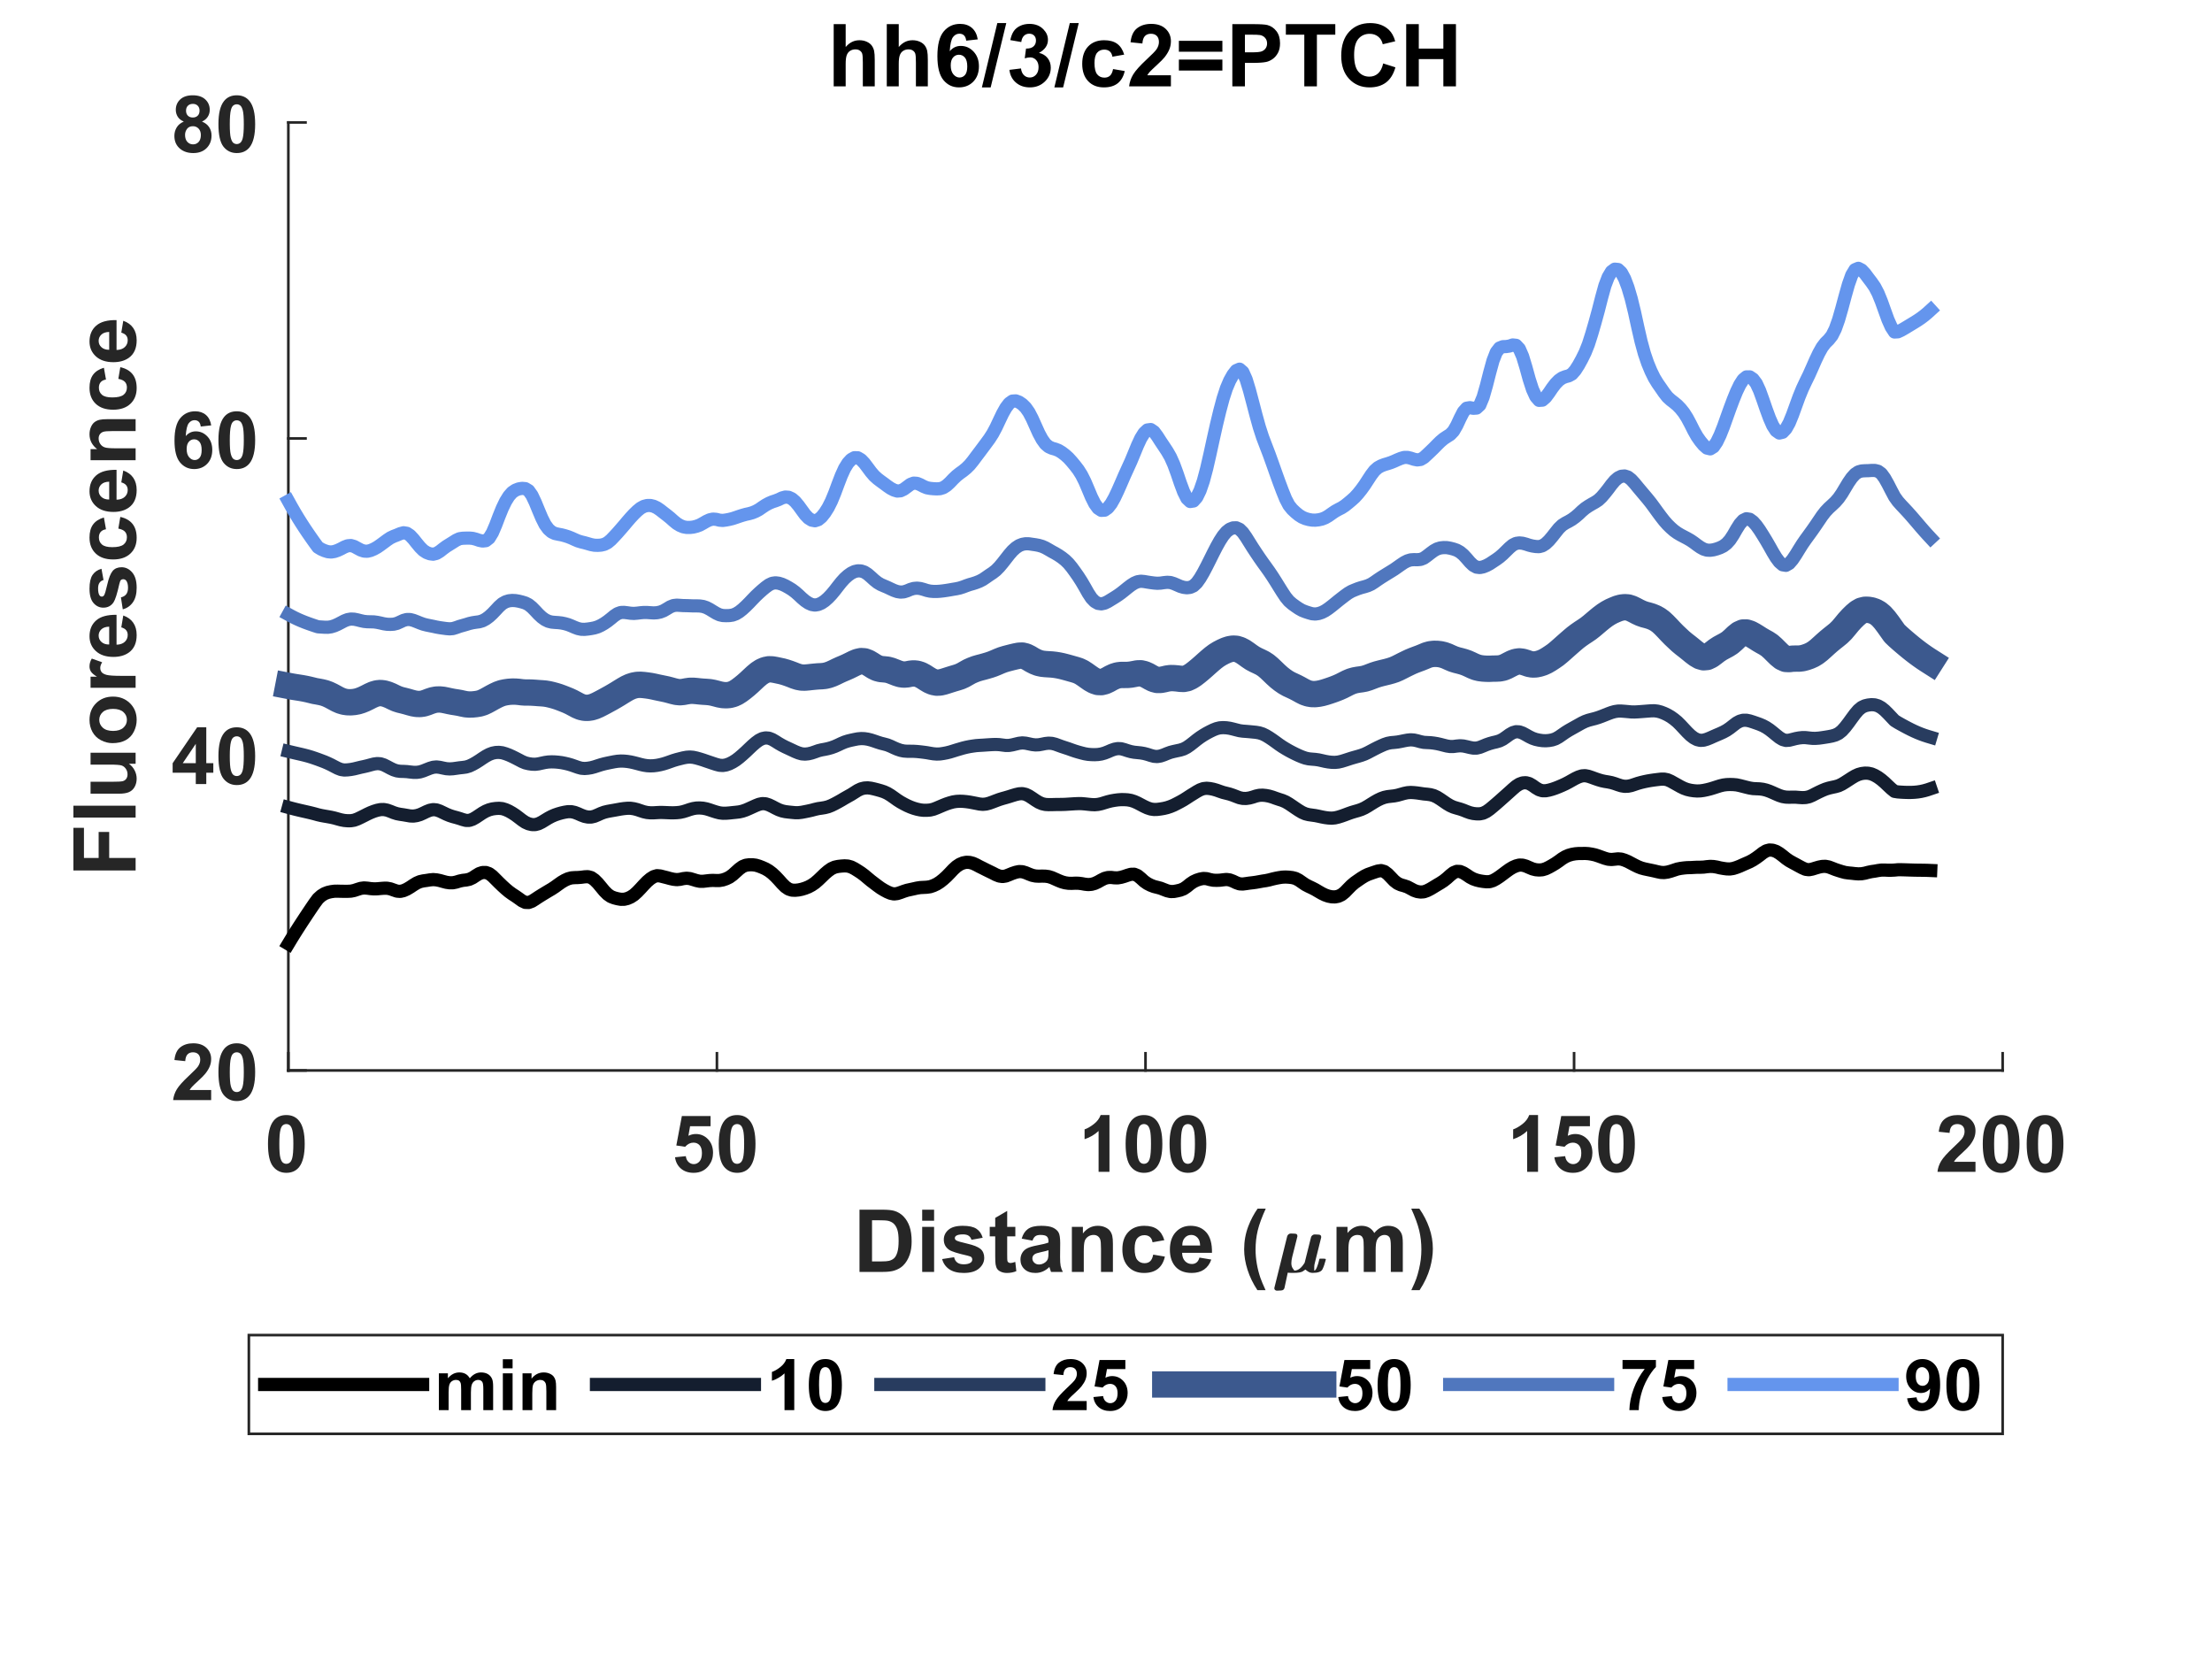 <?xml version="1.0"?>
<!DOCTYPE svg PUBLIC '-//W3C//DTD SVG 1.0//EN'
          'http://www.w3.org/TR/2001/REC-SVG-20010904/DTD/svg10.dtd'>
<svg xmlns:xlink="http://www.w3.org/1999/xlink" style="fill-opacity:1; color-rendering:auto; color-interpolation:auto; text-rendering:auto; stroke:black; stroke-linecap:square; stroke-miterlimit:10; shape-rendering:auto; stroke-opacity:1; fill:black; stroke-dasharray:none; font-weight:normal; stroke-width:1; font-family:'Dialog'; font-style:normal; stroke-linejoin:miter; font-size:12px; stroke-dashoffset:0; image-rendering:auto;" width="560" height="420" xmlns="http://www.w3.org/2000/svg"
><rect width="100%" height="100%" fill="#333333" stroke="none"/><!--Generated by the Batik Graphics2D SVG Generator--><defs id="genericDefs"
  /><g
  ><defs id="defs1"
    ><clipPath clipPathUnits="userSpaceOnUse" id="clipPath1"
      ><path d="M0 0 L560 0 L560 420 L0 420 L0 0 Z"
      /></clipPath
    ></defs
    ><g style="fill:white; stroke:white;"
    ><rect x="0" y="0" width="560" style="clip-path:url(#clipPath1); stroke:none;" height="420"
    /></g
    ><g style="fill:white; text-rendering:optimizeSpeed; color-rendering:optimizeSpeed; image-rendering:optimizeSpeed; shape-rendering:crispEdges; stroke:white; color-interpolation:sRGB;"
    ><rect x="0" width="560" height="420" y="0" style="stroke:none;"
      /><path style="stroke:none;" d="M73 271 L507 271 L507 31 L73 31 Z"
    /></g
    ><g style="fill:rgb(38,38,38); text-rendering:geometricPrecision; image-rendering:optimizeQuality; color-rendering:optimizeQuality; stroke-linejoin:round; stroke:rgb(38,38,38); color-interpolation:linearRGB; stroke-width:0.667;"
    ><line y2="271" style="fill:none;" x1="73" x2="507" y1="271"
      /><line y2="266.66" style="fill:none;" x1="73" x2="73" y1="271"
      /><line y2="266.66" style="fill:none;" x1="181.5" x2="181.5" y1="271"
      /><line y2="266.66" style="fill:none;" x1="290" x2="290" y1="271"
      /><line y2="266.66" style="fill:none;" x1="398.5" x2="398.5" y1="271"
      /><line y2="266.66" style="fill:none;" x1="507" x2="507" y1="271"
    /></g
    ><g transform="translate(73,277.667)" style="font-size:20px; fill:rgb(38,38,38); text-rendering:geometricPrecision; image-rendering:optimizeQuality; color-rendering:optimizeQuality; font-family:'Arial'; stroke:rgb(38,38,38); color-interpolation:linearRGB; font-weight:bold;"
    ><path style="stroke:none;" d="M-0.516 4.625 Q1.562 4.625 2.734 6.109 Q4.141 7.859 4.141 11.938 Q4.141 16 2.734 17.781 Q1.562 19.25 -0.516 19.25 Q-2.594 19.25 -3.875 17.641 Q-5.156 16.031 -5.156 11.906 Q-5.156 7.859 -3.75 6.094 Q-2.594 4.625 -0.516 4.625 ZM-0.516 6.906 Q-1.016 6.906 -1.406 7.219 Q-1.797 7.531 -2 8.359 Q-2.281 9.422 -2.281 11.938 Q-2.281 14.453 -2.031 15.398 Q-1.781 16.344 -1.398 16.656 Q-1.016 16.969 -0.516 16.969 Q-0.016 16.969 0.375 16.648 Q0.766 16.328 0.984 15.516 Q1.266 14.453 1.266 11.938 Q1.266 9.422 1.016 8.477 Q0.766 7.531 0.375 7.219 Q-0.016 6.906 -0.516 6.906 Z"
    /></g
    ><g transform="translate(181.5,277.667)" style="font-size:20px; fill:rgb(38,38,38); text-rendering:geometricPrecision; image-rendering:optimizeQuality; color-rendering:optimizeQuality; font-family:'Arial'; stroke:rgb(38,38,38); color-interpolation:linearRGB; font-weight:bold;"
    ><path style="stroke:none;" d="M-10.609 15.312 L-7.875 15.031 Q-7.766 15.969 -7.188 16.508 Q-6.609 17.047 -5.859 17.047 Q-5 17.047 -4.398 16.352 Q-3.797 15.656 -3.797 14.25 Q-3.797 12.922 -4.391 12.266 Q-4.984 11.609 -5.938 11.609 Q-7.109 11.609 -8.047 12.656 L-10.281 12.328 L-8.875 4.875 L-1.609 4.875 L-1.609 7.453 L-6.797 7.453 L-7.219 9.875 Q-6.297 9.422 -5.344 9.422 Q-3.516 9.422 -2.25 10.75 Q-0.984 12.078 -0.984 14.188 Q-0.984 15.969 -2 17.344 Q-3.406 19.25 -5.891 19.25 Q-7.859 19.25 -9.109 18.18 Q-10.359 17.109 -10.609 15.312 ZM5.107 4.625 Q7.186 4.625 8.357 6.109 Q9.764 7.859 9.764 11.938 Q9.764 16 8.357 17.781 Q7.186 19.25 5.107 19.25 Q3.029 19.25 1.748 17.641 Q0.467 16.031 0.467 11.906 Q0.467 7.859 1.873 6.094 Q3.029 4.625 5.107 4.625 ZM5.107 6.906 Q4.607 6.906 4.217 7.219 Q3.826 7.531 3.623 8.359 Q3.342 9.422 3.342 11.938 Q3.342 14.453 3.592 15.398 Q3.842 16.344 4.225 16.656 Q4.607 16.969 5.107 16.969 Q5.607 16.969 5.998 16.648 Q6.389 16.328 6.607 15.516 Q6.889 14.453 6.889 11.938 Q6.889 9.422 6.639 8.477 Q6.389 7.531 5.998 7.219 Q5.607 6.906 5.107 6.906 Z"
    /></g
    ><g transform="translate(290,277.667)" style="font-size:20px; fill:rgb(38,38,38); text-rendering:geometricPrecision; image-rendering:optimizeQuality; color-rendering:optimizeQuality; font-family:'Arial'; stroke:rgb(38,38,38); color-interpolation:linearRGB; font-weight:bold;"
    ><path style="stroke:none;" d="M-9.125 19 L-11.875 19 L-11.875 8.656 Q-13.375 10.062 -15.422 10.734 L-15.422 8.25 Q-14.344 7.891 -13.086 6.914 Q-11.828 5.938 -11.359 4.625 L-9.125 4.625 L-9.125 19 ZM-0.393 4.625 Q1.685 4.625 2.857 6.109 Q4.264 7.859 4.264 11.938 Q4.264 16 2.857 17.781 Q1.685 19.25 -0.393 19.25 Q-2.471 19.25 -3.752 17.641 Q-5.033 16.031 -5.033 11.906 Q-5.033 7.859 -3.627 6.094 Q-2.471 4.625 -0.393 4.625 ZM-0.393 6.906 Q-0.893 6.906 -1.283 7.219 Q-1.674 7.531 -1.877 8.359 Q-2.158 9.422 -2.158 11.938 Q-2.158 14.453 -1.908 15.398 Q-1.658 16.344 -1.275 16.656 Q-0.893 16.969 -0.393 16.969 Q0.107 16.969 0.498 16.648 Q0.889 16.328 1.107 15.516 Q1.389 14.453 1.389 11.938 Q1.389 9.422 1.139 8.477 Q0.889 7.531 0.498 7.219 Q0.107 6.906 -0.393 6.906 ZM10.73 4.625 Q12.809 4.625 13.98 6.109 Q15.387 7.859 15.387 11.938 Q15.387 16 13.98 17.781 Q12.809 19.25 10.73 19.25 Q8.652 19.25 7.371 17.641 Q6.09 16.031 6.09 11.906 Q6.09 7.859 7.496 6.094 Q8.652 4.625 10.73 4.625 ZM10.73 6.906 Q10.23 6.906 9.84 7.219 Q9.449 7.531 9.246 8.359 Q8.965 9.422 8.965 11.938 Q8.965 14.453 9.215 15.398 Q9.465 16.344 9.848 16.656 Q10.23 16.969 10.73 16.969 Q11.23 16.969 11.621 16.648 Q12.012 16.328 12.23 15.516 Q12.512 14.453 12.512 11.938 Q12.512 9.422 12.262 8.477 Q12.012 7.531 11.621 7.219 Q11.23 6.906 10.73 6.906 Z"
    /></g
    ><g transform="translate(398.5,277.667)" style="font-size:20px; fill:rgb(38,38,38); text-rendering:geometricPrecision; image-rendering:optimizeQuality; color-rendering:optimizeQuality; font-family:'Arial'; stroke:rgb(38,38,38); color-interpolation:linearRGB; font-weight:bold;"
    ><path style="stroke:none;" d="M-9.125 19 L-11.875 19 L-11.875 8.656 Q-13.375 10.062 -15.422 10.734 L-15.422 8.25 Q-14.344 7.891 -13.086 6.914 Q-11.828 5.938 -11.359 4.625 L-9.125 4.625 L-9.125 19 ZM-4.986 15.312 L-2.252 15.031 Q-2.143 15.969 -1.565 16.508 Q-0.986 17.047 -0.236 17.047 Q0.623 17.047 1.225 16.352 Q1.826 15.656 1.826 14.25 Q1.826 12.922 1.232 12.266 Q0.639 11.609 -0.315 11.609 Q-1.486 11.609 -2.424 12.656 L-4.658 12.328 L-3.252 4.875 L4.014 4.875 L4.014 7.453 L-1.174 7.453 L-1.596 9.875 Q-0.674 9.422 0.279 9.422 Q2.107 9.422 3.373 10.75 Q4.639 12.078 4.639 14.188 Q4.639 15.969 3.623 17.344 Q2.217 19.25 -0.268 19.25 Q-2.236 19.25 -3.486 18.18 Q-4.736 17.109 -4.986 15.312 ZM10.73 4.625 Q12.809 4.625 13.98 6.109 Q15.387 7.859 15.387 11.938 Q15.387 16 13.98 17.781 Q12.809 19.25 10.73 19.25 Q8.652 19.25 7.371 17.641 Q6.09 16.031 6.09 11.906 Q6.09 7.859 7.496 6.094 Q8.652 4.625 10.73 4.625 ZM10.73 6.906 Q10.23 6.906 9.84 7.219 Q9.449 7.531 9.246 8.359 Q8.965 9.422 8.965 11.938 Q8.965 14.453 9.215 15.398 Q9.465 16.344 9.848 16.656 Q10.23 16.969 10.73 16.969 Q11.23 16.969 11.621 16.648 Q12.012 16.328 12.23 15.516 Q12.512 14.453 12.512 11.938 Q12.512 9.422 12.262 8.477 Q12.012 7.531 11.621 7.219 Q11.23 6.906 10.73 6.906 Z"
    /></g
    ><g transform="translate(507,277.667)" style="font-size:20px; fill:rgb(38,38,38); text-rendering:geometricPrecision; image-rendering:optimizeQuality; color-rendering:optimizeQuality; font-family:'Arial'; stroke:rgb(38,38,38); color-interpolation:linearRGB; font-weight:bold;"
    ><path style="stroke:none;" d="M-6.875 16.453 L-6.875 19 L-16.5 19 Q-16.344 17.547 -15.562 16.258 Q-14.781 14.969 -12.484 12.828 Q-10.625 11.094 -10.203 10.484 Q-9.641 9.641 -9.641 8.797 Q-9.641 7.891 -10.133 7.398 Q-10.625 6.906 -11.484 6.906 Q-12.344 6.906 -12.852 7.422 Q-13.359 7.938 -13.438 9.141 L-16.172 8.859 Q-15.938 6.594 -14.648 5.609 Q-13.359 4.625 -11.422 4.625 Q-9.297 4.625 -8.086 5.766 Q-6.875 6.906 -6.875 8.609 Q-6.875 9.578 -7.227 10.453 Q-7.578 11.328 -8.328 12.281 Q-8.828 12.922 -10.125 14.109 Q-11.422 15.297 -11.766 15.688 Q-12.109 16.078 -12.328 16.453 L-6.875 16.453 ZM-0.393 4.625 Q1.685 4.625 2.857 6.109 Q4.264 7.859 4.264 11.938 Q4.264 16 2.857 17.781 Q1.685 19.25 -0.393 19.25 Q-2.471 19.25 -3.752 17.641 Q-5.033 16.031 -5.033 11.906 Q-5.033 7.859 -3.627 6.094 Q-2.471 4.625 -0.393 4.625 ZM-0.393 6.906 Q-0.893 6.906 -1.283 7.219 Q-1.674 7.531 -1.877 8.359 Q-2.158 9.422 -2.158 11.938 Q-2.158 14.453 -1.908 15.398 Q-1.658 16.344 -1.275 16.656 Q-0.893 16.969 -0.393 16.969 Q0.107 16.969 0.498 16.648 Q0.889 16.328 1.107 15.516 Q1.389 14.453 1.389 11.938 Q1.389 9.422 1.139 8.477 Q0.889 7.531 0.498 7.219 Q0.107 6.906 -0.393 6.906 ZM10.73 4.625 Q12.809 4.625 13.98 6.109 Q15.387 7.859 15.387 11.938 Q15.387 16 13.98 17.781 Q12.809 19.25 10.73 19.25 Q8.652 19.25 7.371 17.641 Q6.09 16.031 6.09 11.906 Q6.09 7.859 7.496 6.094 Q8.652 4.625 10.73 4.625 ZM10.73 6.906 Q10.23 6.906 9.84 7.219 Q9.449 7.531 9.246 8.359 Q8.965 9.422 8.965 11.938 Q8.965 14.453 9.215 15.398 Q9.465 16.344 9.848 16.656 Q10.23 16.969 10.73 16.969 Q11.23 16.969 11.621 16.648 Q12.012 16.328 12.23 15.516 Q12.512 14.453 12.512 11.938 Q12.512 9.422 12.262 8.477 Q12.012 7.531 11.621 7.219 Q11.23 6.906 10.73 6.906 Z"
    /></g
    ><g transform="translate(216,322)" style="font-size:22px; fill:rgb(38,38,38); text-rendering:geometricPrecision; image-rendering:optimizeQuality; color-rendering:optimizeQuality; font-family:'Arial'; stroke:rgb(38,38,38); color-interpolation:linearRGB; font-weight:bold;"
    ><path style="stroke:none;" d="M1.594 -15.75 L7.406 -15.75 Q9.375 -15.75 10.406 -15.453 Q11.781 -15.047 12.773 -14 Q13.766 -12.953 14.281 -11.445 Q14.797 -9.938 14.797 -7.719 Q14.797 -5.781 14.312 -4.375 Q13.719 -2.656 12.625 -1.594 Q11.797 -0.781 10.391 -0.328 Q9.328 0 7.578 0 L1.594 0 L1.594 -15.75 ZM4.766 -13.078 L4.766 -2.656 L7.141 -2.656 Q8.469 -2.656 9.062 -2.797 Q9.844 -3 10.352 -3.461 Q10.859 -3.922 11.18 -4.977 Q11.5 -6.031 11.5 -7.859 Q11.5 -9.688 11.18 -10.664 Q10.859 -11.641 10.281 -12.188 Q9.703 -12.734 8.812 -12.938 Q8.141 -13.078 6.203 -13.078 L4.766 -13.078 ZM17.466 -12.953 L17.466 -15.75 L20.481 -15.75 L20.481 -12.953 L17.466 -12.953 ZM17.466 0 L17.466 -11.406 L20.481 -11.406 L20.481 0 L17.466 0 ZM22.516 -3.25 L25.547 -3.719 Q25.734 -2.844 26.328 -2.383 Q26.922 -1.922 27.984 -1.922 Q29.156 -1.922 29.75 -2.359 Q30.141 -2.656 30.141 -3.156 Q30.141 -3.5 29.922 -3.734 Q29.703 -3.938 28.922 -4.125 Q25.266 -4.938 24.281 -5.594 Q22.938 -6.516 22.938 -8.172 Q22.938 -9.641 24.109 -10.656 Q25.281 -11.672 27.734 -11.672 Q30.078 -11.672 31.219 -10.906 Q32.359 -10.141 32.781 -8.641 L29.938 -8.125 Q29.75 -8.781 29.242 -9.141 Q28.734 -9.5 27.797 -9.5 Q26.594 -9.5 26.078 -9.156 Q25.734 -8.922 25.734 -8.547 Q25.734 -8.234 26.047 -8 Q26.453 -7.703 28.859 -7.156 Q31.266 -6.609 32.234 -5.812 Q33.172 -5 33.172 -3.562 Q33.172 -2 31.859 -0.867 Q30.547 0.266 27.984 0.266 Q25.656 0.266 24.297 -0.688 Q22.938 -1.641 22.516 -3.25 ZM41.048 -11.406 L41.048 -9 L38.985 -9 L38.985 -4.406 Q38.985 -3.016 39.04 -2.781 Q39.095 -2.547 39.306 -2.398 Q39.517 -2.25 39.829 -2.25 Q40.235 -2.25 41.032 -2.531 L41.298 -0.188 Q40.235 0.266 38.907 0.266 Q38.095 0.266 37.438 -0.016 Q36.782 -0.297 36.477 -0.727 Q36.173 -1.156 36.048 -1.906 Q35.954 -2.422 35.954 -4.031 L35.954 -9 L34.563 -9 L34.563 -11.406 L35.954 -11.406 L35.954 -13.672 L38.985 -15.438 L38.985 -11.406 L41.048 -11.406 ZM45.39 -7.922 L42.655 -8.422 Q43.124 -10.078 44.249 -10.875 Q45.374 -11.672 47.593 -11.672 Q49.624 -11.672 50.608 -11.188 Q51.593 -10.703 51.999 -9.969 Q52.405 -9.234 52.405 -7.266 L52.374 -3.75 Q52.374 -2.25 52.515 -1.531 Q52.655 -0.812 53.062 0 L50.077 0 Q49.952 -0.297 49.78 -0.891 Q49.702 -1.156 49.671 -1.25 Q48.905 -0.5 48.023 -0.117 Q47.14 0.266 46.14 0.266 Q44.374 0.266 43.358 -0.695 Q42.343 -1.656 42.343 -3.109 Q42.343 -4.078 42.804 -4.836 Q43.265 -5.594 44.101 -6 Q44.937 -6.406 46.499 -6.703 Q48.624 -7.094 49.437 -7.438 L49.437 -7.75 Q49.437 -8.609 49.007 -8.984 Q48.577 -9.359 47.39 -9.359 Q46.577 -9.359 46.124 -9.039 Q45.671 -8.719 45.39 -7.922 ZM49.437 -5.484 Q48.858 -5.281 47.601 -5.016 Q46.343 -4.75 45.952 -4.484 Q45.358 -4.078 45.358 -3.422 Q45.358 -2.797 45.835 -2.336 Q46.312 -1.875 47.046 -1.875 Q47.858 -1.875 48.593 -2.406 Q49.14 -2.812 49.312 -3.406 Q49.437 -3.797 49.437 -4.875 L49.437 -5.484 ZM65.75 0 L62.734 0 L62.734 -5.828 Q62.734 -7.672 62.539 -8.211 Q62.344 -8.75 61.914 -9.055 Q61.484 -9.359 60.859 -9.359 Q60.078 -9.359 59.453 -8.93 Q58.828 -8.5 58.602 -7.789 Q58.375 -7.078 58.375 -5.172 L58.375 0 L55.359 0 L55.359 -11.406 L58.156 -11.406 L58.156 -9.734 Q59.656 -11.672 61.922 -11.672 Q62.922 -11.672 63.75 -11.312 Q64.578 -10.953 65 -10.391 Q65.422 -9.828 65.586 -9.117 Q65.75 -8.406 65.75 -7.094 L65.75 0 ZM78.767 -8.031 L75.782 -7.5 Q75.642 -8.391 75.11 -8.844 Q74.579 -9.297 73.72 -9.297 Q72.595 -9.297 71.923 -8.516 Q71.251 -7.734 71.251 -5.906 Q71.251 -3.875 71.931 -3.039 Q72.61 -2.203 73.767 -2.203 Q74.626 -2.203 75.173 -2.695 Q75.72 -3.188 75.954 -4.375 L78.907 -3.875 Q78.454 -1.828 77.142 -0.781 Q75.829 0.266 73.626 0.266 Q71.126 0.266 69.634 -1.32 Q68.142 -2.906 68.142 -5.688 Q68.142 -8.516 69.642 -10.094 Q71.142 -11.672 73.689 -11.672 Q75.767 -11.672 76.993 -10.773 Q78.22 -9.875 78.767 -8.031 ZM87.658 -3.625 L90.658 -3.125 Q90.08 -1.469 88.83 -0.602 Q87.58 0.266 85.705 0.266 Q82.721 0.266 81.299 -1.688 Q80.174 -3.25 80.174 -5.625 Q80.174 -8.453 81.65 -10.062 Q83.127 -11.672 85.408 -11.672 Q87.939 -11.672 89.416 -9.984 Q90.893 -8.297 90.83 -4.828 L83.268 -4.828 Q83.299 -3.484 83.994 -2.742 Q84.689 -2 85.736 -2 Q86.439 -2 86.924 -2.383 Q87.408 -2.766 87.658 -3.625 ZM87.83 -6.688 Q87.799 -8 87.15 -8.68 Q86.502 -9.359 85.58 -9.359 Q84.596 -9.359 83.955 -8.641 Q83.299 -7.922 83.314 -6.688 L87.83 -6.688 ZM104.397 4.625 L102.334 4.625 Q100.693 2.156 99.834 -0.523 Q98.975 -3.203 98.975 -5.703 Q98.975 -8.812 100.037 -11.578 Q100.959 -13.984 102.381 -16.016 L104.443 -16.016 Q102.959 -12.766 102.412 -10.484 Q101.865 -8.203 101.865 -5.641 Q101.865 -3.875 102.186 -2.031 Q102.506 -0.188 103.084 1.484 Q103.459 2.578 104.397 4.625 Z"
    /></g
    ><g transform="translate(322,322)" style="font-size:22px; fill:rgb(38,38,38); text-rendering:geometricPrecision; image-rendering:optimizeQuality; color-rendering:optimizeQuality; font-family:'mwb_cmmi10'; stroke:rgb(38,38,38); color-interpolation:linearRGB; font-weight:bold;"
    ><path style="stroke:none;" d="M0.609 4.141 Q0.609 4 0.641 3.969 L3.875 -9.031 Q3.969 -9.328 4.219 -9.523 Q4.469 -9.719 4.797 -9.719 Q6.078 -9.719 6.266 -9.555 Q6.453 -9.391 6.453 -9.109 Q6.453 -9.047 6.453 -9.008 Q6.453 -8.969 6.438 -8.922 L5.141 -3.781 Q4.922 -2.875 4.922 -2.203 Q4.922 -1.391 5.305 -0.859 Q5.688 -0.328 5.688 -0.328 Q7.078 -0.328 8.297 -2.328 Q8.297 -2.359 8.305 -2.367 Q8.312 -2.375 8.312 -2.391 L9.906 -8.781 Q9.984 -9.062 10.25 -9.273 Q10.516 -9.484 10.828 -9.484 Q12.094 -9.484 12.289 -9.312 Q12.484 -9.141 12.484 -8.859 Q12.484 -8.734 12.469 -8.688 L10.891 -2.359 Q10.719 -1.734 10.719 -1.281 Q10.719 -0.328 10.719 -0.328 Q11.047 -0.328 11.398 -1.18 Q11.75 -2.031 12.016 -3.234 Q12.047 -3.359 12.188 -3.359 L12.453 -3.359 Q13.531 -3.359 13.594 -3.289 Q13.656 -3.219 13.656 -3.141 Q13.266 -1.609 12.812 -0.68 Q12.359 0.25 10.328 0.25 Q9.594 0.25 9.031 -0.172 Q8.469 -0.594 8.469 -0.594 Q8.469 -0.594 7.875 -0.172 Q7.281 0.25 5.453 0.25 Q4.078 0.25 4.016 0.188 L3.188 4.047 Q3.109 4.359 2.852 4.555 Q2.594 4.75 1.281 4.75 Q1.016 4.75 0.812 4.586 Q0.609 4.422 0.609 4.141 Z"
    /></g
    ><g transform="translate(337,322)" style="font-size:22px; fill:rgb(38,38,38); text-rendering:geometricPrecision; image-rendering:optimizeQuality; color-rendering:optimizeQuality; font-family:'Arial'; stroke:rgb(38,38,38); color-interpolation:linearRGB; font-weight:bold;"
    ><path style="stroke:none;" d="M1.359 -11.406 L4.141 -11.406 L4.141 -9.844 Q5.625 -11.672 7.688 -11.672 Q8.781 -11.672 9.594 -11.219 Q10.406 -10.766 10.922 -9.844 Q11.672 -10.766 12.539 -11.219 Q13.406 -11.672 14.391 -11.672 Q15.656 -11.672 16.523 -11.156 Q17.391 -10.641 17.828 -9.656 Q18.141 -8.922 18.141 -7.297 L18.141 0 L15.109 0 L15.109 -6.516 Q15.109 -8.219 14.797 -8.719 Q14.391 -9.359 13.516 -9.359 Q12.875 -9.359 12.32 -8.969 Q11.766 -8.578 11.516 -7.836 Q11.266 -7.094 11.266 -5.484 L11.266 0 L8.25 0 L8.25 -6.25 Q8.25 -7.922 8.086 -8.406 Q7.922 -8.891 7.586 -9.125 Q7.25 -9.359 6.672 -9.359 Q5.969 -9.359 5.414 -8.984 Q4.859 -8.609 4.617 -7.898 Q4.375 -7.188 4.375 -5.547 L4.375 0 L1.359 0 L1.359 -11.406 ZM20.296 4.625 Q21.202 2.719 21.561 1.695 Q21.921 0.672 22.233 -0.656 Q22.546 -1.984 22.694 -3.188 Q22.843 -4.391 22.843 -5.641 Q22.843 -8.203 22.296 -10.484 Q21.749 -12.766 20.28 -16.016 L22.327 -16.016 Q23.952 -13.703 24.851 -11.117 Q25.749 -8.531 25.749 -5.859 Q25.749 -3.625 25.046 -1.047 Q24.233 1.828 22.39 4.625 L20.296 4.625 Z"
    /></g
    ><g style="fill:rgb(38,38,38); text-rendering:geometricPrecision; image-rendering:optimizeQuality; color-rendering:optimizeQuality; stroke-linejoin:round; stroke:rgb(38,38,38); color-interpolation:linearRGB; stroke-width:0.667;"
    ><line y2="31" style="fill:none;" x1="73" x2="73" y1="271"
      /><line y2="271" style="fill:none;" x1="73" x2="77.34" y1="271"
      /><line y2="191" style="fill:none;" x1="73" x2="77.34" y1="191"
      /><line y2="111" style="fill:none;" x1="73" x2="77.34" y1="111"
      /><line y2="31" style="fill:none;" x1="73" x2="77.34" y1="31"
    /></g
    ><g transform="translate(66.333,271)" style="font-size:20px; fill:rgb(38,38,38); text-rendering:geometricPrecision; image-rendering:optimizeQuality; color-rendering:optimizeQuality; font-family:'Arial'; stroke:rgb(38,38,38); color-interpolation:linearRGB; font-weight:bold;"
    ><path style="stroke:none;" d="M-12.875 4.953 L-12.875 7.5 L-22.5 7.5 Q-22.344 6.047 -21.562 4.758 Q-20.781 3.469 -18.484 1.328 Q-16.625 -0.406 -16.203 -1.016 Q-15.641 -1.859 -15.641 -2.703 Q-15.641 -3.609 -16.133 -4.102 Q-16.625 -4.594 -17.484 -4.594 Q-18.344 -4.594 -18.852 -4.078 Q-19.359 -3.562 -19.438 -2.359 L-22.172 -2.641 Q-21.938 -4.906 -20.648 -5.891 Q-19.359 -6.875 -17.422 -6.875 Q-15.297 -6.875 -14.086 -5.734 Q-12.875 -4.594 -12.875 -2.891 Q-12.875 -1.922 -13.227 -1.047 Q-13.578 -0.172 -14.328 0.781 Q-14.828 1.422 -16.125 2.609 Q-17.422 3.797 -17.766 4.188 Q-18.109 4.578 -18.328 4.953 L-12.875 4.953 ZM-6.393 -6.875 Q-4.314 -6.875 -3.143 -5.391 Q-1.736 -3.641 -1.736 0.438 Q-1.736 4.5 -3.143 6.281 Q-4.314 7.75 -6.393 7.75 Q-8.471 7.75 -9.752 6.141 Q-11.033 4.531 -11.033 0.406 Q-11.033 -3.641 -9.627 -5.406 Q-8.471 -6.875 -6.393 -6.875 ZM-6.393 -4.594 Q-6.893 -4.594 -7.283 -4.281 Q-7.674 -3.969 -7.877 -3.141 Q-8.158 -2.078 -8.158 0.438 Q-8.158 2.953 -7.908 3.898 Q-7.658 4.844 -7.275 5.156 Q-6.893 5.469 -6.393 5.469 Q-5.893 5.469 -5.502 5.148 Q-5.111 4.828 -4.893 4.016 Q-4.611 2.953 -4.611 0.438 Q-4.611 -2.078 -4.861 -3.023 Q-5.111 -3.969 -5.502 -4.281 Q-5.893 -4.594 -6.393 -4.594 Z"
    /></g
    ><g transform="translate(66.333,191)" style="font-size:20px; fill:rgb(38,38,38); text-rendering:geometricPrecision; image-rendering:optimizeQuality; color-rendering:optimizeQuality; font-family:'Arial'; stroke:rgb(38,38,38); color-interpolation:linearRGB; font-weight:bold;"
    ><path style="stroke:none;" d="M-16.766 7.5 L-16.766 4.625 L-22.625 4.625 L-22.625 2.219 L-16.422 -6.875 L-14.109 -6.875 L-14.109 2.203 L-12.328 2.203 L-12.328 4.625 L-14.109 4.625 L-14.109 7.5 L-16.766 7.5 ZM-16.766 2.203 L-16.766 -2.688 L-20.062 2.203 L-16.766 2.203 ZM-6.393 -6.875 Q-4.314 -6.875 -3.143 -5.391 Q-1.736 -3.641 -1.736 0.438 Q-1.736 4.5 -3.143 6.281 Q-4.314 7.75 -6.393 7.75 Q-8.471 7.75 -9.752 6.141 Q-11.033 4.531 -11.033 0.406 Q-11.033 -3.641 -9.627 -5.406 Q-8.471 -6.875 -6.393 -6.875 ZM-6.393 -4.594 Q-6.893 -4.594 -7.283 -4.281 Q-7.674 -3.969 -7.877 -3.141 Q-8.158 -2.078 -8.158 0.438 Q-8.158 2.953 -7.908 3.898 Q-7.658 4.844 -7.275 5.156 Q-6.893 5.469 -6.393 5.469 Q-5.893 5.469 -5.502 5.148 Q-5.111 4.828 -4.893 4.016 Q-4.611 2.953 -4.611 0.438 Q-4.611 -2.078 -4.861 -3.023 Q-5.111 -3.969 -5.502 -4.281 Q-5.893 -4.594 -6.393 -4.594 Z"
    /></g
    ><g transform="translate(66.333,111)" style="font-size:20px; fill:rgb(38,38,38); text-rendering:geometricPrecision; image-rendering:optimizeQuality; color-rendering:optimizeQuality; font-family:'Arial'; stroke:rgb(38,38,38); color-interpolation:linearRGB; font-weight:bold;"
    ><path style="stroke:none;" d="M-12.859 -3.312 L-15.516 -3.016 Q-15.609 -3.844 -16.016 -4.234 Q-16.422 -4.625 -17.078 -4.625 Q-17.953 -4.625 -18.555 -3.844 Q-19.156 -3.062 -19.312 -0.594 Q-18.281 -1.797 -16.766 -1.797 Q-15.047 -1.797 -13.82 -0.492 Q-12.594 0.812 -12.594 2.891 Q-12.594 5.094 -13.883 6.422 Q-15.172 7.75 -17.188 7.75 Q-19.359 7.75 -20.758 6.062 Q-22.156 4.375 -22.156 0.531 Q-22.156 -3.406 -20.695 -5.141 Q-19.234 -6.875 -16.922 -6.875 Q-15.281 -6.875 -14.211 -5.961 Q-13.141 -5.047 -12.859 -3.312 ZM-19.078 2.672 Q-19.078 4.016 -18.461 4.742 Q-17.844 5.469 -17.047 5.469 Q-16.297 5.469 -15.789 4.875 Q-15.281 4.281 -15.281 2.922 Q-15.281 1.516 -15.828 0.867 Q-16.375 0.219 -17.188 0.219 Q-17.984 0.219 -18.531 0.844 Q-19.078 1.469 -19.078 2.672 ZM-6.393 -6.875 Q-4.314 -6.875 -3.143 -5.391 Q-1.736 -3.641 -1.736 0.438 Q-1.736 4.5 -3.143 6.281 Q-4.314 7.75 -6.393 7.75 Q-8.471 7.75 -9.752 6.141 Q-11.033 4.531 -11.033 0.406 Q-11.033 -3.641 -9.627 -5.406 Q-8.471 -6.875 -6.393 -6.875 ZM-6.393 -4.594 Q-6.893 -4.594 -7.283 -4.281 Q-7.674 -3.969 -7.877 -3.141 Q-8.158 -2.078 -8.158 0.438 Q-8.158 2.953 -7.908 3.898 Q-7.658 4.844 -7.275 5.156 Q-6.893 5.469 -6.393 5.469 Q-5.893 5.469 -5.502 5.148 Q-5.111 4.828 -4.893 4.016 Q-4.611 2.953 -4.611 0.438 Q-4.611 -2.078 -4.861 -3.023 Q-5.111 -3.969 -5.502 -4.281 Q-5.893 -4.594 -6.393 -4.594 Z"
    /></g
    ><g transform="translate(66.333,31)" style="font-size:20px; fill:rgb(38,38,38); text-rendering:geometricPrecision; image-rendering:optimizeQuality; color-rendering:optimizeQuality; font-family:'Arial'; stroke:rgb(38,38,38); color-interpolation:linearRGB; font-weight:bold;"
    ><path style="stroke:none;" d="M-19.797 -0.219 Q-20.859 -0.672 -21.344 -1.461 Q-21.828 -2.25 -21.828 -3.188 Q-21.828 -4.781 -20.711 -5.828 Q-19.594 -6.875 -17.531 -6.875 Q-15.484 -6.875 -14.359 -5.828 Q-13.234 -4.781 -13.234 -3.188 Q-13.234 -2.188 -13.75 -1.414 Q-14.266 -0.641 -15.203 -0.219 Q-14.016 0.25 -13.398 1.172 Q-12.781 2.094 -12.781 3.297 Q-12.781 5.266 -14.039 6.508 Q-15.297 7.75 -17.406 7.75 Q-19.359 7.75 -20.656 6.734 Q-22.188 5.516 -22.188 3.406 Q-22.188 2.25 -21.609 1.273 Q-21.031 0.297 -19.797 -0.219 ZM-19.234 -2.984 Q-19.234 -2.172 -18.766 -1.711 Q-18.297 -1.25 -17.531 -1.25 Q-16.75 -1.25 -16.281 -1.711 Q-15.812 -2.172 -15.812 -3 Q-15.812 -3.766 -16.273 -4.234 Q-16.734 -4.703 -17.5 -4.703 Q-18.297 -4.703 -18.766 -4.234 Q-19.234 -3.766 -19.234 -2.984 ZM-19.484 3.141 Q-19.484 4.281 -18.906 4.914 Q-18.328 5.547 -17.453 5.547 Q-16.609 5.547 -16.047 4.938 Q-15.484 4.328 -15.484 3.172 Q-15.484 2.172 -16.055 1.562 Q-16.625 0.953 -17.484 0.953 Q-18.5 0.953 -18.992 1.641 Q-19.484 2.328 -19.484 3.141 ZM-6.393 -6.875 Q-4.314 -6.875 -3.143 -5.391 Q-1.736 -3.641 -1.736 0.438 Q-1.736 4.5 -3.143 6.281 Q-4.314 7.75 -6.393 7.75 Q-8.471 7.75 -9.752 6.141 Q-11.033 4.531 -11.033 0.406 Q-11.033 -3.641 -9.627 -5.406 Q-8.471 -6.875 -6.393 -6.875 ZM-6.393 -4.594 Q-6.893 -4.594 -7.283 -4.281 Q-7.674 -3.969 -7.877 -3.141 Q-8.158 -2.078 -8.158 0.438 Q-8.158 2.953 -7.908 3.898 Q-7.658 4.844 -7.275 5.156 Q-6.893 5.469 -6.393 5.469 Q-5.893 5.469 -5.502 5.148 Q-5.111 4.828 -4.893 4.016 Q-4.611 2.953 -4.611 0.438 Q-4.611 -2.078 -4.861 -3.023 Q-5.111 -3.969 -5.502 -4.281 Q-5.893 -4.594 -6.393 -4.594 Z"
    /></g
    ><g transform="translate(39.333,151) rotate(-90)" style="font-size:22px; fill:rgb(38,38,38); text-rendering:geometricPrecision; image-rendering:optimizeQuality; color-rendering:optimizeQuality; font-family:'Arial'; stroke:rgb(38,38,38); color-interpolation:linearRGB; font-weight:bold;"
    ><path style="stroke:none;" d="M-69.375 -5 L-69.375 -20.75 L-58.578 -20.75 L-58.578 -18.078 L-66.203 -18.078 L-66.203 -14.359 L-59.625 -14.359 L-59.625 -11.688 L-66.203 -11.688 L-66.203 -5 L-69.375 -5 ZM-55.983 -5 L-55.983 -20.75 L-52.968 -20.75 L-52.968 -5 L-55.983 -5 ZM-42.355 -5 L-42.355 -6.703 Q-42.98 -5.797 -43.996 -5.266 Q-45.012 -4.734 -46.137 -4.734 Q-47.293 -4.734 -48.207 -5.242 Q-49.121 -5.75 -49.527 -6.664 Q-49.934 -7.578 -49.934 -9.188 L-49.934 -16.406 L-46.918 -16.406 L-46.918 -11.172 Q-46.918 -8.766 -46.754 -8.219 Q-46.59 -7.672 -46.145 -7.359 Q-45.699 -7.047 -45.027 -7.047 Q-44.246 -7.047 -43.637 -7.469 Q-43.027 -7.891 -42.801 -8.516 Q-42.574 -9.141 -42.574 -11.594 L-42.574 -16.406 L-39.559 -16.406 L-39.559 -5 L-42.355 -5 ZM-37.136 -10.859 Q-37.136 -12.375 -36.394 -13.781 Q-35.651 -15.188 -34.292 -15.93 Q-32.933 -16.672 -31.261 -16.672 Q-28.667 -16.672 -27.011 -14.984 Q-25.355 -13.297 -25.355 -10.734 Q-25.355 -8.141 -27.026 -6.438 Q-28.698 -4.734 -31.23 -4.734 Q-32.808 -4.734 -34.23 -5.445 Q-35.651 -6.156 -36.394 -7.531 Q-37.136 -8.906 -37.136 -10.859 ZM-34.042 -10.703 Q-34.042 -9 -33.23 -8.102 Q-32.417 -7.203 -31.245 -7.203 Q-30.058 -7.203 -29.261 -8.102 Q-28.464 -9 -28.464 -10.719 Q-28.464 -12.406 -29.261 -13.305 Q-30.058 -14.203 -31.245 -14.203 Q-32.417 -14.203 -33.23 -13.305 Q-34.042 -12.406 -34.042 -10.703 ZM-20.104 -5 L-23.119 -5 L-23.119 -16.406 L-20.322 -16.406 L-20.322 -14.781 Q-19.604 -15.938 -19.025 -16.305 Q-18.447 -16.672 -17.713 -16.672 Q-16.682 -16.672 -15.729 -16.094 L-16.666 -13.469 Q-17.432 -13.953 -18.088 -13.953 Q-18.713 -13.953 -19.158 -13.609 Q-19.604 -13.266 -19.854 -12.352 Q-20.104 -11.438 -20.104 -8.531 L-20.104 -5 ZM-7.823 -8.625 L-4.823 -8.125 Q-5.401 -6.469 -6.651 -5.602 Q-7.901 -4.734 -9.776 -4.734 Q-12.761 -4.734 -14.183 -6.688 Q-15.308 -8.25 -15.308 -10.625 Q-15.308 -13.453 -13.831 -15.062 Q-12.354 -16.672 -10.073 -16.672 Q-7.542 -16.672 -6.065 -14.984 Q-4.589 -13.297 -4.651 -9.828 L-12.214 -9.828 Q-12.183 -8.484 -11.487 -7.742 Q-10.792 -7 -9.745 -7 Q-9.042 -7 -8.558 -7.383 Q-8.073 -7.766 -7.823 -8.625 ZM-7.651 -11.688 Q-7.683 -13 -8.331 -13.68 Q-8.979 -14.359 -9.901 -14.359 Q-10.886 -14.359 -11.526 -13.641 Q-12.183 -12.922 -12.167 -11.688 L-7.651 -11.688 ZM-3.26 -8.25 L-0.229 -8.719 Q-0.041 -7.844 0.553 -7.383 Q1.147 -6.922 2.209 -6.922 Q3.381 -6.922 3.975 -7.359 Q4.365 -7.656 4.365 -8.156 Q4.365 -8.5 4.146 -8.734 Q3.928 -8.938 3.147 -9.125 Q-0.51 -9.938 -1.494 -10.594 Q-2.838 -11.516 -2.838 -13.172 Q-2.838 -14.641 -1.666 -15.656 Q-0.494 -16.672 1.959 -16.672 Q4.303 -16.672 5.443 -15.906 Q6.584 -15.141 7.006 -13.641 L4.162 -13.125 Q3.975 -13.781 3.467 -14.141 Q2.959 -14.5 2.022 -14.5 Q0.818 -14.5 0.303 -14.156 Q-0.041 -13.922 -0.041 -13.547 Q-0.041 -13.234 0.272 -13 Q0.678 -12.703 3.084 -12.156 Q5.49 -11.609 6.459 -10.812 Q7.396 -10 7.396 -8.562 Q7.396 -7 6.084 -5.867 Q4.771 -4.734 2.209 -4.734 Q-0.119 -4.734 -1.478 -5.688 Q-2.838 -6.641 -3.26 -8.25 ZM19.991 -13.031 L17.007 -12.5 Q16.866 -13.391 16.335 -13.844 Q15.804 -14.297 14.944 -14.297 Q13.819 -14.297 13.148 -13.516 Q12.476 -12.734 12.476 -10.906 Q12.476 -8.875 13.155 -8.039 Q13.835 -7.203 14.991 -7.203 Q15.851 -7.203 16.398 -7.695 Q16.944 -8.188 17.179 -9.375 L20.132 -8.875 Q19.679 -6.828 18.366 -5.781 Q17.054 -4.734 14.851 -4.734 Q12.351 -4.734 10.858 -6.32 Q9.366 -7.906 9.366 -10.688 Q9.366 -13.516 10.866 -15.094 Q12.366 -16.672 14.913 -16.672 Q16.991 -16.672 18.218 -15.773 Q19.444 -14.875 19.991 -13.031 ZM28.883 -8.625 L31.883 -8.125 Q31.305 -6.469 30.055 -5.602 Q28.805 -4.734 26.93 -4.734 Q23.945 -4.734 22.523 -6.688 Q21.398 -8.25 21.398 -10.625 Q21.398 -13.453 22.875 -15.062 Q24.352 -16.672 26.633 -16.672 Q29.164 -16.672 30.641 -14.984 Q32.117 -13.297 32.055 -9.828 L24.492 -9.828 Q24.523 -8.484 25.219 -7.742 Q25.914 -7 26.961 -7 Q27.664 -7 28.148 -7.383 Q28.633 -7.766 28.883 -8.625 ZM29.055 -11.688 Q29.023 -13 28.375 -13.68 Q27.727 -14.359 26.805 -14.359 Q25.82 -14.359 25.18 -13.641 Q24.523 -12.922 24.539 -11.688 L29.055 -11.688 ZM44.884 -5 L41.868 -5 L41.868 -10.828 Q41.868 -12.672 41.673 -13.211 Q41.477 -13.75 41.048 -14.055 Q40.618 -14.359 39.993 -14.359 Q39.212 -14.359 38.587 -13.93 Q37.962 -13.5 37.735 -12.789 Q37.509 -12.078 37.509 -10.172 L37.509 -5 L34.493 -5 L34.493 -16.406 L37.29 -16.406 L37.29 -14.734 Q38.79 -16.672 41.056 -16.672 Q42.056 -16.672 42.884 -16.312 Q43.712 -15.953 44.134 -15.391 Q44.556 -14.828 44.72 -14.117 Q44.884 -13.406 44.884 -12.094 L44.884 -5 ZM57.9 -13.031 L54.916 -12.5 Q54.775 -13.391 54.244 -13.844 Q53.713 -14.297 52.853 -14.297 Q51.728 -14.297 51.057 -13.516 Q50.385 -12.734 50.385 -10.906 Q50.385 -8.875 51.065 -8.039 Q51.744 -7.203 52.9 -7.203 Q53.76 -7.203 54.307 -7.695 Q54.853 -8.188 55.088 -9.375 L58.041 -8.875 Q57.588 -6.828 56.275 -5.781 Q54.963 -4.734 52.76 -4.734 Q50.26 -4.734 48.768 -6.32 Q47.275 -7.906 47.275 -10.688 Q47.275 -13.516 48.775 -15.094 Q50.275 -16.672 52.822 -16.672 Q54.9 -16.672 56.127 -15.773 Q57.353 -14.875 57.9 -13.031 ZM66.792 -8.625 L69.792 -8.125 Q69.214 -6.469 67.964 -5.602 Q66.714 -4.734 64.839 -4.734 Q61.855 -4.734 60.433 -6.688 Q59.308 -8.25 59.308 -10.625 Q59.308 -13.453 60.784 -15.062 Q62.261 -16.672 64.542 -16.672 Q67.073 -16.672 68.55 -14.984 Q70.026 -13.297 69.964 -9.828 L62.401 -9.828 Q62.433 -8.484 63.128 -7.742 Q63.823 -7 64.87 -7 Q65.573 -7 66.058 -7.383 Q66.542 -7.766 66.792 -8.625 ZM66.964 -11.688 Q66.933 -13 66.284 -13.68 Q65.636 -14.359 64.714 -14.359 Q63.73 -14.359 63.089 -13.641 Q62.433 -12.922 62.448 -11.688 L66.964 -11.688 Z"
    /></g
    ><g transform="translate(290,26.858)" style="font-size:22px; text-rendering:geometricPrecision; image-rendering:optimizeQuality; color-rendering:optimizeQuality; font-family:'Arial'; color-interpolation:linearRGB; font-weight:bold;"
    ><path style="stroke:none;" d="M-75.906 -20.75 L-75.906 -14.953 Q-74.453 -16.672 -72.422 -16.672 Q-71.375 -16.672 -70.539 -16.281 Q-69.703 -15.891 -69.281 -15.289 Q-68.859 -14.688 -68.703 -13.961 Q-68.547 -13.234 -68.547 -11.688 L-68.547 -5 L-71.562 -5 L-71.562 -11.031 Q-71.562 -12.828 -71.734 -13.305 Q-71.906 -13.781 -72.344 -14.07 Q-72.781 -14.359 -73.438 -14.359 Q-74.188 -14.359 -74.773 -13.992 Q-75.359 -13.625 -75.633 -12.891 Q-75.906 -12.156 -75.906 -10.719 L-75.906 -5 L-78.938 -5 L-78.938 -20.75 L-75.906 -20.75 ZM-62.468 -20.75 L-62.468 -14.953 Q-61.015 -16.672 -58.983 -16.672 Q-57.937 -16.672 -57.101 -16.281 Q-56.265 -15.891 -55.843 -15.289 Q-55.421 -14.688 -55.265 -13.961 Q-55.108 -13.234 -55.108 -11.688 L-55.108 -5 L-58.124 -5 L-58.124 -11.031 Q-58.124 -12.828 -58.296 -13.305 Q-58.468 -13.781 -58.905 -14.07 Q-59.343 -14.359 -59.999 -14.359 Q-60.749 -14.359 -61.335 -13.992 Q-61.921 -13.625 -62.194 -12.891 Q-62.468 -12.156 -62.468 -10.719 L-62.468 -5 L-65.499 -5 L-65.499 -20.75 L-62.468 -20.75 ZM-42.467 -16.891 L-45.389 -16.562 Q-45.498 -17.469 -45.943 -17.898 Q-46.389 -18.328 -47.107 -18.328 Q-48.076 -18.328 -48.732 -17.469 Q-49.389 -16.609 -49.56 -13.891 Q-48.435 -15.234 -46.764 -15.234 Q-44.873 -15.234 -43.522 -13.789 Q-42.17 -12.344 -42.17 -10.078 Q-42.17 -7.656 -43.592 -6.195 Q-45.014 -4.734 -47.232 -4.734 Q-49.623 -4.734 -51.154 -6.586 Q-52.685 -8.438 -52.685 -12.656 Q-52.685 -16.984 -51.084 -18.898 Q-49.482 -20.812 -46.935 -20.812 Q-45.139 -20.812 -43.959 -19.805 Q-42.779 -18.797 -42.467 -16.891 ZM-49.31 -10.312 Q-49.31 -8.828 -48.631 -8.031 Q-47.951 -7.234 -47.076 -7.234 Q-46.248 -7.234 -45.685 -7.891 Q-45.123 -8.547 -45.123 -10.031 Q-45.123 -11.578 -45.725 -12.289 Q-46.326 -13 -47.232 -13 Q-48.107 -13 -48.709 -12.32 Q-49.31 -11.641 -49.31 -10.312 ZM-41.419 -4.734 L-37.513 -21.016 L-35.247 -21.016 L-39.2 -4.734 L-41.419 -4.734 ZM-34.447 -9.172 L-31.525 -9.531 Q-31.385 -8.422 -30.775 -7.828 Q-30.166 -7.234 -29.291 -7.234 Q-28.354 -7.234 -27.713 -7.945 Q-27.072 -8.656 -27.072 -9.859 Q-27.072 -11 -27.689 -11.664 Q-28.307 -12.328 -29.182 -12.328 Q-29.76 -12.328 -30.572 -12.094 L-30.244 -14.562 Q-29.01 -14.531 -28.369 -15.094 Q-27.729 -15.656 -27.729 -16.594 Q-27.729 -17.391 -28.197 -17.859 Q-28.666 -18.328 -29.447 -18.328 Q-30.229 -18.328 -30.775 -17.789 Q-31.322 -17.25 -31.447 -16.219 L-34.228 -16.703 Q-33.932 -18.125 -33.346 -18.977 Q-32.76 -19.828 -31.713 -20.32 Q-30.666 -20.812 -29.369 -20.812 Q-27.15 -20.812 -25.807 -19.391 Q-24.697 -18.234 -24.697 -16.781 Q-24.697 -14.703 -26.963 -13.469 Q-25.604 -13.172 -24.791 -12.164 Q-23.979 -11.156 -23.979 -9.734 Q-23.979 -7.656 -25.494 -6.195 Q-27.01 -4.734 -29.275 -4.734 Q-31.4 -4.734 -32.815 -5.961 Q-34.228 -7.188 -34.447 -9.172 ZM-23.071 -4.734 L-19.165 -21.016 L-16.899 -21.016 L-20.852 -4.734 L-23.071 -4.734 ZM-5.396 -13.031 L-8.381 -12.5 Q-8.521 -13.391 -9.053 -13.844 Q-9.584 -14.297 -10.443 -14.297 Q-11.568 -14.297 -12.24 -13.516 Q-12.912 -12.734 -12.912 -10.906 Q-12.912 -8.875 -12.232 -8.039 Q-11.553 -7.203 -10.396 -7.203 Q-9.537 -7.203 -8.99 -7.695 Q-8.443 -8.188 -8.209 -9.375 L-5.256 -8.875 Q-5.709 -6.828 -7.021 -5.781 Q-8.334 -4.734 -10.537 -4.734 Q-13.037 -4.734 -14.529 -6.32 Q-16.021 -7.906 -16.021 -10.688 Q-16.021 -13.516 -14.521 -15.094 Q-13.021 -16.672 -10.475 -16.672 Q-8.396 -16.672 -7.17 -15.773 Q-5.943 -14.875 -5.396 -13.031 ZM6.433 -7.797 L6.433 -5 L-4.146 -5 Q-3.974 -6.594 -3.114 -8.016 Q-2.255 -9.438 0.276 -11.797 Q2.323 -13.688 2.792 -14.375 Q3.401 -15.297 3.401 -16.219 Q3.401 -17.219 2.862 -17.766 Q2.323 -18.312 1.37 -18.312 Q0.417 -18.312 -0.138 -17.742 Q-0.692 -17.172 -0.786 -15.844 L-3.786 -16.156 Q-3.521 -18.641 -2.106 -19.727 Q-0.692 -20.812 1.448 -20.812 Q3.776 -20.812 5.104 -19.555 Q6.433 -18.297 6.433 -16.438 Q6.433 -15.359 6.05 -14.398 Q5.667 -13.438 4.854 -12.391 Q4.292 -11.688 2.87 -10.383 Q1.448 -9.078 1.065 -8.648 Q0.683 -8.219 0.448 -7.797 L6.433 -7.797 ZM8.449 -13.766 L8.449 -16.531 L19.465 -16.531 L19.465 -13.766 L8.449 -13.766 ZM8.449 -9 L8.449 -11.781 L19.465 -11.781 L19.465 -9 L8.449 -9 ZM21.984 -5 L21.984 -20.75 L27.094 -20.75 Q30 -20.75 30.875 -20.516 Q32.234 -20.156 33.148 -18.969 Q34.062 -17.781 34.062 -15.906 Q34.062 -14.453 33.531 -13.469 Q33 -12.484 32.188 -11.914 Q31.375 -11.344 30.547 -11.172 Q29.406 -10.938 27.25 -10.938 L25.172 -10.938 L25.172 -5 L21.984 -5 ZM25.172 -18.078 L25.172 -13.609 L26.906 -13.609 Q28.797 -13.609 29.43 -13.859 Q30.062 -14.109 30.422 -14.633 Q30.781 -15.156 30.781 -15.859 Q30.781 -16.719 30.273 -17.281 Q29.766 -17.844 29 -17.984 Q28.422 -18.078 26.703 -18.078 L25.172 -18.078 ZM40.205 -5 L40.205 -18.078 L35.533 -18.078 L35.533 -20.75 L48.049 -20.75 L48.049 -18.078 L43.393 -18.078 L43.393 -5 L40.205 -5 ZM60.175 -10.797 L63.269 -9.812 Q62.55 -7.234 60.901 -5.984 Q59.253 -4.734 56.722 -4.734 Q53.581 -4.734 51.565 -6.875 Q49.55 -9.016 49.55 -12.734 Q49.55 -16.672 51.581 -18.844 Q53.612 -21.016 56.909 -21.016 Q59.8 -21.016 61.612 -19.312 Q62.69 -18.297 63.222 -16.406 L60.065 -15.656 Q59.8 -16.875 58.909 -17.586 Q58.019 -18.297 56.753 -18.297 Q55.003 -18.297 53.909 -17.039 Q52.815 -15.781 52.815 -12.969 Q52.815 -9.984 53.894 -8.719 Q54.972 -7.453 56.69 -7.453 Q57.956 -7.453 58.87 -8.258 Q59.784 -9.062 60.175 -10.797 ZM66 -5 L66 -20.75 L69.188 -20.75 L69.188 -14.547 L75.406 -14.547 L75.406 -20.75 L78.594 -20.75 L78.594 -5 L75.406 -5 L75.406 -11.891 L69.188 -11.891 L69.188 -5 L66 -5 Z"
    /></g
    ><g style="stroke-linecap:butt; text-rendering:geometricPrecision; color-rendering:optimizeQuality; image-rendering:optimizeQuality; stroke-linejoin:round; color-interpolation:linearRGB; stroke-width:3.333;"
    ><path d="M73 238.954 L73.833 237.57 L74.666 236.225 L75.5 234.911 L76.333 233.624 L77.166 232.355 L77.999 231.101 L78.833 229.858 L79.666 228.638 L80.499 227.518 L81.333 226.765 L82.166 226.246 L82.999 225.925 L83.832 225.739 L84.666 225.627 L85.499 225.613 L86.332 225.639 L87.165 225.646 L87.999 225.647 L88.832 225.607 L89.665 225.438 L90.498 225.159 L91.332 224.9 L92.165 224.793 L92.998 224.853 L93.831 224.966 L94.665 225.03 L95.498 225.011 L96.331 224.933 L97.164 224.868 L97.998 224.865 L98.831 225.024 L99.664 225.319 L100.498 225.604 L101.331 225.67 L102.164 225.478 L102.997 225.108 L103.831 224.613 L104.664 224.057 L105.497 223.551 L106.33 223.197 L107.163 223.01 L107.997 222.895 L108.83 222.759 L109.663 222.68 L110.496 222.747 L111.33 222.914 L112.163 223.148 L112.996 223.366 L113.83 223.489 L114.663 223.483 L115.496 223.314 L116.329 223.055 L117.163 222.876 L117.996 222.785 L118.829 222.608 L119.662 222.216 L120.496 221.664 L121.329 221.16 L122.162 220.887 L122.995 220.882 L123.829 221.171 L124.662 221.797 L125.495 222.626 L126.328 223.461 L127.162 224.264 L127.995 225.027 L128.828 225.726 L129.661 226.329 L130.495 226.871 L131.328 227.453 L132.161 228.055 L132.994 228.45 L133.828 228.479 L134.661 228.173 L135.494 227.649 L136.327 227.094 L137.161 226.572 L137.994 226.065 L138.827 225.563 L139.661 225.073 L140.494 224.525 L141.327 223.921 L142.16 223.335 L142.994 222.846 L143.827 222.468 L144.66 222.244 L145.493 222.182 L146.327 222.16 L147.16 222.092 L147.993 221.982 L148.826 221.94 L149.66 222.163 L150.493 222.738 L151.326 223.569 L152.159 224.566 L152.993 225.574 L153.826 226.407 L154.659 226.985 L155.492 227.306 L156.326 227.524 L157.159 227.672 L157.992 227.67 L158.825 227.473 L159.659 227.111 L160.492 226.565 L161.325 225.816 L162.158 224.944 L162.992 224.032 L163.825 223.172 L164.658 222.464 L165.491 221.936 L166.325 221.689 L167.158 221.763 L167.991 221.977 L168.825 222.184 L169.658 222.415 L170.491 222.598 L171.324 222.693 L172.157 222.617 L172.991 222.434 L173.824 222.34 L174.657 222.427 L175.49 222.671 L176.324 222.929 L177.157 223.106 L177.99 223.117 L178.823 223.019 L179.657 222.923 L180.49 222.884 L181.323 222.923 L182.157 222.91 L182.99 222.766 L183.823 222.483 L184.656 222.081 L185.49 221.479 L186.323 220.727 L187.156 219.979 L187.989 219.38 L188.823 219.045 L189.656 218.935 L190.489 218.927 L191.322 219.03 L192.156 219.274 L192.989 219.598 L193.822 219.972 L194.655 220.462 L195.489 221.098 L196.322 221.87 L197.155 222.753 L197.988 223.684 L198.822 224.513 L199.655 225.085 L200.488 225.35 L201.321 225.383 L202.155 225.301 L202.988 225.128 L203.821 224.872 L204.655 224.542 L205.488 224.098 L206.321 223.532 L207.154 222.813 L207.988 222.015 L208.821 221.208 L209.654 220.495 L210.487 219.907 L211.321 219.533 L212.154 219.35 L212.987 219.255 L213.82 219.202 L214.654 219.253 L215.487 219.488 L216.32 219.91 L217.153 220.425 L217.987 220.967 L218.82 221.589 L219.653 222.29 L220.486 222.982 L221.32 223.618 L222.153 224.249 L222.986 224.85 L223.819 225.354 L224.653 225.8 L225.486 226.147 L226.319 226.32 L227.152 226.222 L227.986 225.954 L228.819 225.645 L229.652 225.381 L230.485 225.199 L231.319 225.017 L232.152 224.828 L232.985 224.699 L233.818 224.657 L234.652 224.612 L235.485 224.488 L236.318 224.205 L237.151 223.814 L237.985 223.282 L238.818 222.618 L239.651 221.864 L240.484 221.009 L241.318 220.123 L242.151 219.361 L242.984 218.809 L243.817 218.461 L244.651 218.298 L245.484 218.337 L246.317 218.554 L247.15 218.935 L247.984 219.38 L248.817 219.79 L249.65 220.212 L250.484 220.618 L251.317 221.022 L252.15 221.453 L252.983 221.781 L253.817 221.907 L254.65 221.77 L255.483 221.447 L256.316 221.104 L257.15 220.828 L257.983 220.647 L258.816 220.687 L259.649 220.935 L260.483 221.285 L261.316 221.601 L262.149 221.777 L262.982 221.821 L263.816 221.798 L264.649 221.818 L265.482 221.928 L266.315 222.19 L267.149 222.559 L267.982 222.93 L268.815 223.261 L269.648 223.492 L270.482 223.611 L271.315 223.633 L272.148 223.594 L272.981 223.6 L273.815 223.7 L274.648 223.853 L275.481 223.945 L276.315 223.88 L277.148 223.65 L277.981 223.262 L278.814 222.788 L279.647 222.376 L280.481 222.157 L281.314 222.138 L282.147 222.233 L282.981 222.246 L283.814 222.103 L284.647 221.864 L285.48 221.577 L286.314 221.338 L287.147 221.325 L287.98 221.665 L288.813 222.344 L289.647 223.107 L290.48 223.69 L291.313 224.114 L292.146 224.434 L292.98 224.645 L293.813 224.865 L294.646 225.193 L295.479 225.512 L296.313 225.704 L297.146 225.698 L297.979 225.543 L298.812 225.35 L299.646 225.019 L300.479 224.451 L301.312 223.766 L302.145 223.208 L302.979 222.819 L303.812 222.553 L304.645 222.396 L305.478 222.447 L306.312 222.673 L307.145 222.836 L307.978 222.869 L308.812 222.839 L309.645 222.738 L310.478 222.651 L311.311 222.759 L312.144 223.072 L312.978 223.469 L313.811 223.765 L314.644 223.801 L315.478 223.694 L316.311 223.569 L317.144 223.477 L317.977 223.361 L318.81 223.211 L319.644 223.06 L320.477 222.936 L321.31 222.764 L322.144 222.542 L322.977 222.349 L323.81 222.189 L324.643 222.068 L325.477 222.032 L326.31 222.077 L327.143 222.171 L327.976 222.384 L328.81 222.813 L329.643 223.392 L330.476 223.961 L331.309 224.395 L332.143 224.787 L332.976 225.213 L333.809 225.707 L334.642 226.185 L335.476 226.586 L336.309 226.875 L337.142 227.041 L337.976 227.067 L338.809 226.907 L339.642 226.52 L340.475 225.85 L341.308 224.988 L342.142 224.145 L342.975 223.445 L343.808 222.862 L344.642 222.289 L345.475 221.78 L346.308 221.377 L347.141 221.079 L347.974 220.79 L348.808 220.521 L349.641 220.402 L350.474 220.636 L351.308 221.262 L352.141 222.118 L352.974 222.992 L353.807 223.636 L354.641 224.01 L355.474 224.245 L356.307 224.528 L357.14 224.968 L357.974 225.415 L358.807 225.711 L359.64 225.834 L360.473 225.774 L361.307 225.475 L362.14 225.05 L362.973 224.552 L363.806 224.045 L364.64 223.55 L365.473 223.006 L366.306 222.346 L367.139 221.595 L367.973 220.932 L368.806 220.592 L369.639 220.632 L370.472 220.982 L371.306 221.501 L372.139 222.07 L372.972 222.508 L373.805 222.805 L374.639 223.009 L375.472 223.146 L376.305 223.231 L377.139 223.205 L377.972 222.94 L378.805 222.486 L379.638 221.935 L380.471 221.316 L381.305 220.688 L382.138 220.089 L382.971 219.587 L383.805 219.22 L384.638 219 L385.471 219.026 L386.304 219.26 L387.138 219.624 L387.971 219.973 L388.804 220.186 L389.637 220.254 L390.471 220.196 L391.304 219.946 L392.137 219.545 L392.97 219.081 L393.804 218.577 L394.637 218.005 L395.47 217.393 L396.303 216.89 L397.137 216.528 L397.97 216.293 L398.803 216.147 L399.636 216.08 L400.47 216.076 L401.303 216.061 L402.136 216.113 L402.969 216.244 L403.803 216.423 L404.636 216.693 L405.469 216.994 L406.302 217.291 L407.136 217.522 L407.969 217.594 L408.802 217.516 L409.635 217.429 L410.469 217.5 L411.302 217.762 L412.135 218.115 L412.969 218.555 L413.802 218.997 L414.635 219.404 L415.468 219.739 L416.301 219.965 L417.135 220.145 L417.968 220.316 L418.801 220.495 L419.635 220.695 L420.468 220.863 L421.301 220.9 L422.134 220.785 L422.968 220.566 L423.801 220.292 L424.634 220.016 L425.467 219.848 L426.301 219.736 L427.134 219.66 L427.967 219.645 L428.8 219.597 L429.634 219.555 L430.467 219.552 L431.3 219.518 L432.133 219.411 L432.967 219.338 L433.8 219.375 L434.633 219.51 L435.466 219.711 L436.3 219.859 L437.133 219.972 L437.966 219.996 L438.799 219.865 L439.633 219.601 L440.466 219.279 L441.299 218.902 L442.132 218.54 L442.966 218.175 L443.799 217.724 L444.632 217.176 L445.466 216.567 L446.299 215.918 L447.132 215.409 L447.965 215.188 L448.798 215.247 L449.632 215.531 L450.465 216.027 L451.298 216.651 L452.132 217.328 L452.965 217.91 L453.798 218.378 L454.631 218.826 L455.464 219.282 L456.298 219.722 L457.131 220.085 L457.964 220.188 L458.798 220.025 L459.631 219.767 L460.464 219.523 L461.297 219.353 L462.131 219.319 L462.964 219.48 L463.797 219.791 L464.63 220.122 L465.464 220.401 L466.297 220.659 L467.13 220.88 L467.963 220.997 L468.797 221.075 L469.63 221.171 L470.463 221.231 L471.296 221.2 L472.13 221.056 L472.963 220.835 L473.796 220.658 L474.63 220.541 L475.463 220.386 L476.296 220.276 L477.129 220.269 L477.962 220.311 L478.796 220.312 L479.629 220.271 L480.462 220.19 L481.296 220.186 L482.129 220.208 L482.962 220.235 L483.795 220.262 L484.628 220.286 L485.462 220.301 L486.295 220.31 L487.128 220.32 L487.962 220.341 L488.795 220.377" style="fill:none; fill-rule:evenodd;"
      /><path d="M73 204.405 L73.833 204.633 L74.666 204.848 L75.5 205.052 L76.333 205.247 L77.166 205.435 L77.999 205.625 L78.833 205.822 L79.666 206.036 L80.499 206.269 L81.333 206.46 L82.166 206.614 L82.999 206.755 L83.832 206.907 L84.666 207.097 L85.499 207.331 L86.332 207.556 L87.165 207.714 L87.999 207.784 L88.832 207.78 L89.665 207.643 L90.498 207.339 L91.332 206.942 L92.165 206.527 L92.998 206.102 L93.831 205.716 L94.665 205.389 L95.498 205.128 L96.331 204.963 L97.164 204.943 L97.998 205.098 L98.831 205.395 L99.664 205.732 L100.498 205.997 L101.331 206.16 L102.164 206.28 L102.997 206.425 L103.831 206.571 L104.664 206.603 L105.497 206.482 L106.33 206.232 L107.163 205.858 L107.997 205.453 L108.83 205.125 L109.663 204.962 L110.496 205.04 L111.33 205.327 L112.163 205.722 L112.996 206.123 L113.83 206.468 L114.663 206.741 L115.496 206.962 L116.329 207.206 L117.163 207.486 L117.996 207.707 L118.829 207.693 L119.662 207.401 L120.496 206.924 L121.329 206.369 L122.162 205.816 L122.995 205.354 L123.829 205.011 L124.662 204.793 L125.495 204.681 L126.328 204.637 L127.162 204.713 L127.995 204.966 L128.828 205.341 L129.661 205.812 L130.495 206.356 L131.328 206.98 L132.161 207.623 L132.994 208.183 L133.828 208.555 L134.661 208.753 L135.494 208.761 L136.327 208.542 L137.161 208.131 L137.994 207.623 L138.827 207.116 L139.661 206.674 L140.494 206.316 L141.327 206.031 L142.16 205.795 L142.994 205.612 L143.827 205.483 L144.66 205.494 L145.493 205.677 L146.327 205.995 L147.16 206.366 L147.993 206.677 L148.826 206.844 L149.66 206.85 L150.493 206.652 L151.326 206.303 L152.159 205.926 L152.993 205.621 L153.826 205.417 L154.659 205.264 L155.492 205.12 L156.326 204.969 L157.159 204.817 L157.992 204.7 L158.825 204.628 L159.659 204.629 L160.492 204.748 L161.325 204.961 L162.158 205.244 L162.992 205.515 L163.825 205.698 L164.658 205.775 L165.491 205.77 L166.325 205.721 L167.158 205.679 L167.991 205.696 L168.825 205.731 L169.658 205.766 L170.491 205.773 L171.324 205.739 L172.157 205.655 L172.991 205.474 L173.824 205.217 L174.657 204.93 L175.49 204.702 L176.324 204.567 L177.157 204.546 L177.99 204.611 L178.823 204.772 L179.657 205.023 L180.49 205.308 L181.323 205.572 L182.157 205.786 L182.99 205.887 L183.823 205.877 L184.656 205.813 L185.49 205.724 L186.323 205.64 L187.156 205.541 L187.989 205.35 L188.823 205.063 L189.656 204.701 L190.489 204.322 L191.322 203.946 L192.156 203.617 L192.989 203.44 L193.822 203.493 L194.655 203.761 L195.489 204.157 L196.322 204.599 L197.155 205.003 L197.988 205.297 L198.822 205.48 L199.655 205.581 L200.488 205.668 L201.321 205.742 L202.155 205.74 L202.988 205.641 L203.821 205.481 L204.655 205.31 L205.488 205.124 L206.321 204.9 L207.154 204.709 L207.988 204.591 L208.821 204.455 L209.654 204.241 L210.487 203.913 L211.321 203.503 L212.154 203.058 L212.987 202.589 L213.82 202.092 L214.654 201.62 L215.487 201.153 L216.32 200.628 L217.153 200.101 L217.987 199.709 L218.82 199.503 L219.653 199.454 L220.486 199.548 L221.32 199.731 L222.153 199.946 L222.986 200.18 L223.819 200.456 L224.653 200.841 L225.486 201.344 L226.319 201.929 L227.152 202.525 L227.986 203.058 L228.819 203.521 L229.652 203.946 L230.485 204.314 L231.319 204.621 L232.152 204.862 L232.985 205.041 L233.818 205.137 L234.652 205.134 L235.485 205.068 L236.318 204.869 L237.151 204.55 L237.985 204.193 L238.818 203.838 L239.651 203.513 L240.484 203.241 L241.318 203.017 L242.151 202.887 L242.984 202.846 L243.817 202.872 L244.651 202.95 L245.484 203.066 L246.317 203.222 L247.15 203.384 L247.984 203.554 L248.817 203.628 L249.65 203.552 L250.484 203.333 L251.317 203.032 L252.15 202.712 L252.983 202.404 L253.817 202.146 L254.65 201.915 L255.483 201.669 L256.316 201.401 L257.15 201.154 L257.983 200.964 L258.816 200.915 L259.649 201.095 L260.483 201.494 L261.316 202.032 L262.149 202.601 L262.982 203.109 L263.816 203.47 L264.649 203.659 L265.482 203.706 L266.315 203.698 L267.149 203.676 L267.982 203.665 L268.815 203.66 L269.648 203.636 L270.482 203.583 L271.315 203.53 L272.148 203.478 L272.981 203.447 L273.815 203.451 L274.648 203.52 L275.481 203.611 L276.315 203.694 L277.148 203.726 L277.981 203.65 L278.814 203.471 L279.647 203.216 L280.481 202.964 L281.314 202.76 L282.147 202.611 L282.981 202.497 L283.814 202.436 L284.647 202.439 L285.48 202.492 L286.314 202.637 L287.147 202.905 L287.98 203.275 L288.813 203.712 L289.647 204.151 L290.48 204.534 L291.313 204.811 L292.146 204.935 L292.98 204.913 L293.813 204.805 L294.646 204.664 L295.479 204.463 L296.313 204.186 L297.146 203.84 L297.979 203.419 L298.812 202.983 L299.646 202.513 L300.479 201.984 L301.312 201.44 L302.145 200.925 L302.979 200.406 L303.812 199.95 L304.645 199.65 L305.478 199.561 L306.312 199.638 L307.145 199.802 L307.978 200.041 L308.812 200.339 L309.645 200.622 L310.478 200.83 L311.311 201.042 L312.144 201.32 L312.978 201.646 L313.811 201.957 L314.644 202.129 L315.478 202.143 L316.311 202.024 L317.144 201.8 L317.977 201.526 L318.81 201.345 L319.644 201.311 L320.477 201.391 L321.31 201.55 L322.144 201.795 L322.977 202.097 L323.81 202.377 L324.643 202.643 L325.477 202.998 L326.31 203.486 L327.143 204.045 L327.976 204.618 L328.81 205.17 L329.643 205.665 L330.476 206.03 L331.309 206.239 L332.143 206.358 L332.976 206.475 L333.809 206.639 L334.642 206.824 L335.476 206.981 L336.309 207.088 L337.142 207.131 L337.976 207.054 L338.809 206.86 L339.642 206.599 L340.475 206.302 L341.308 205.987 L342.142 205.692 L342.975 205.44 L343.808 205.208 L344.642 204.925 L345.475 204.544 L346.308 204.063 L347.141 203.538 L347.974 203.025 L348.808 202.55 L349.641 202.156 L350.474 201.858 L351.308 201.679 L352.141 201.581 L352.974 201.486 L353.807 201.324 L354.641 201.091 L355.474 200.855 L356.307 200.682 L357.14 200.622 L357.974 200.667 L358.807 200.753 L359.64 200.875 L360.473 200.999 L361.307 201.074 L362.14 201.189 L362.973 201.416 L363.806 201.804 L364.64 202.325 L365.473 202.898 L366.306 203.47 L367.139 203.963 L367.973 204.336 L368.806 204.591 L369.639 204.824 L370.472 205.111 L371.306 205.449 L372.139 205.748 L372.972 205.943 L373.805 206.035 L374.639 206.035 L375.472 205.862 L376.305 205.459 L377.139 204.872 L377.972 204.18 L378.805 203.471 L379.638 202.743 L380.471 201.998 L381.305 201.259 L382.138 200.512 L382.971 199.757 L383.805 199.046 L384.638 198.51 L385.471 198.204 L386.304 198.147 L387.138 198.366 L387.971 198.846 L388.804 199.442 L389.637 199.933 L390.471 200.191 L391.304 200.193 L392.137 200.037 L392.97 199.809 L393.804 199.522 L394.637 199.192 L395.47 198.835 L396.303 198.452 L397.137 198.016 L397.97 197.545 L398.803 197.085 L399.636 196.694 L400.47 196.428 L401.303 196.369 L402.136 196.532 L402.969 196.812 L403.803 197.119 L404.636 197.405 L405.469 197.65 L406.302 197.83 L407.136 197.963 L407.969 198.131 L408.802 198.379 L409.635 198.675 L410.469 198.935 L411.302 199.073 L412.135 199.043 L412.969 198.874 L413.802 198.6 L414.635 198.32 L415.468 198.087 L416.301 197.889 L417.135 197.716 L417.968 197.575 L418.801 197.455 L419.635 197.352 L420.468 197.254 L421.301 197.242 L422.134 197.403 L422.968 197.765 L423.801 198.23 L424.634 198.694 L425.467 199.16 L426.301 199.567 L427.134 199.868 L427.967 200.065 L428.8 200.189 L429.634 200.25 L430.467 200.22 L431.3 200.107 L432.133 199.932 L432.967 199.723 L433.8 199.471 L434.633 199.202 L435.466 198.939 L436.3 198.74 L437.133 198.635 L437.966 198.605 L438.799 198.627 L439.633 198.703 L440.466 198.879 L441.299 199.091 L442.132 199.305 L442.966 199.505 L443.799 199.638 L444.632 199.681 L445.466 199.716 L446.299 199.82 L447.132 200.019 L447.965 200.31 L448.798 200.666 L449.632 201.039 L450.465 201.394 L451.298 201.661 L452.132 201.803 L452.965 201.832 L453.798 201.81 L454.631 201.821 L455.464 201.889 L456.298 201.936 L457.131 201.902 L457.964 201.723 L458.798 201.373 L459.631 200.941 L460.464 200.524 L461.297 200.136 L462.131 199.789 L462.964 199.527 L463.797 199.331 L464.63 199.155 L465.464 198.918 L466.297 198.524 L467.13 198.018 L467.963 197.481 L468.797 196.94 L469.63 196.445 L470.463 196.065 L471.296 195.83 L472.13 195.726 L472.963 195.752 L473.796 195.934 L474.63 196.294 L475.463 196.78 L476.296 197.387 L477.129 198.099 L477.962 198.894 L478.796 199.673 L479.629 200.35 L480.462 200.484 L481.296 200.547 L482.129 200.592 L482.962 200.616 L483.795 200.614 L484.628 200.576 L485.462 200.497 L486.295 200.367 L487.128 200.184 L487.962 199.947 L488.795 199.665" style="fill:none; fill-rule:evenodd; stroke:rgb(20,30,47);"
      /><path d="M73 190.222 L73.833 190.423 L74.666 190.618 L75.5 190.809 L76.333 191 L77.166 191.203 L77.999 191.425 L78.833 191.676 L79.666 191.954 L80.499 192.247 L81.333 192.558 L82.166 192.874 L82.999 193.233 L83.832 193.63 L84.666 194.069 L85.499 194.494 L86.332 194.816 L87.165 194.941 L87.999 194.903 L88.832 194.803 L89.665 194.648 L90.498 194.444 L91.332 194.24 L92.165 194.062 L92.998 193.865 L93.831 193.637 L94.665 193.423 L95.498 193.309 L96.331 193.367 L97.164 193.635 L97.998 194.05 L98.831 194.496 L99.664 194.892 L100.498 195.16 L101.331 195.275 L102.164 195.296 L102.997 195.34 L103.831 195.442 L104.664 195.527 L105.497 195.532 L106.33 195.417 L107.163 195.16 L107.997 194.824 L108.83 194.496 L109.663 194.247 L110.496 194.166 L111.33 194.261 L112.163 194.443 L112.996 194.607 L113.83 194.663 L114.663 194.617 L115.496 194.504 L116.329 194.383 L117.163 194.294 L117.996 194.178 L118.829 193.924 L119.662 193.53 L120.496 193.062 L121.329 192.535 L122.162 191.969 L122.995 191.438 L123.829 190.991 L124.662 190.675 L125.495 190.504 L126.328 190.47 L127.162 190.573 L127.995 190.821 L128.828 191.132 L129.661 191.508 L130.495 191.92 L131.328 192.35 L132.161 192.79 L132.994 193.135 L133.828 193.339 L134.661 193.461 L135.494 193.488 L136.327 193.386 L137.161 193.201 L137.994 193.025 L138.827 192.909 L139.661 192.874 L140.494 192.897 L141.327 192.966 L142.16 193.075 L142.994 193.237 L143.827 193.432 L144.66 193.675 L145.493 193.965 L146.327 194.259 L147.16 194.488 L147.993 194.556 L148.826 194.492 L149.66 194.354 L150.493 194.133 L151.326 193.861 L152.159 193.596 L152.993 193.373 L153.826 193.186 L154.659 193.016 L155.492 192.853 L156.326 192.725 L157.159 192.668 L157.992 192.69 L158.825 192.771 L159.659 192.904 L160.492 193.09 L161.325 193.302 L162.158 193.527 L162.992 193.719 L163.825 193.847 L164.658 193.891 L165.491 193.859 L166.325 193.756 L167.158 193.593 L167.991 193.383 L168.825 193.12 L169.658 192.827 L170.491 192.533 L171.324 192.283 L172.157 192.07 L172.991 191.862 L173.824 191.709 L174.657 191.653 L175.49 191.723 L176.324 191.903 L177.157 192.138 L177.99 192.398 L178.823 192.686 L179.657 192.969 L180.49 193.252 L181.323 193.523 L182.157 193.736 L182.99 193.793 L183.823 193.66 L184.656 193.365 L185.49 192.946 L186.323 192.424 L187.156 191.782 L187.989 191.064 L188.823 190.31 L189.656 189.513 L190.489 188.725 L191.322 188.008 L192.156 187.397 L192.989 186.982 L193.822 186.807 L194.655 186.877 L195.489 187.2 L196.322 187.686 L197.155 188.213 L197.988 188.689 L198.822 189.114 L199.655 189.5 L200.488 189.889 L201.321 190.279 L202.155 190.616 L202.988 190.852 L203.821 190.914 L204.655 190.829 L205.488 190.632 L206.321 190.351 L207.154 190.053 L207.988 189.843 L208.821 189.696 L209.654 189.517 L210.487 189.281 L211.321 188.979 L212.154 188.611 L212.987 188.214 L213.82 187.863 L214.654 187.595 L215.487 187.392 L216.32 187.214 L217.153 187.055 L217.987 186.979 L218.82 187.005 L219.653 187.129 L220.486 187.332 L221.32 187.601 L222.153 187.89 L222.986 188.155 L223.819 188.362 L224.653 188.59 L225.486 188.926 L226.319 189.317 L227.152 189.672 L227.986 189.956 L228.819 190.13 L229.652 190.192 L230.485 190.191 L231.319 190.203 L232.152 190.254 L232.985 190.338 L233.818 190.438 L234.652 190.552 L235.485 190.702 L236.318 190.835 L237.151 190.899 L237.985 190.871 L238.818 190.749 L239.651 190.59 L240.484 190.385 L241.318 190.13 L242.151 189.867 L242.984 189.622 L243.817 189.379 L244.651 189.174 L245.484 189.006 L246.317 188.873 L247.15 188.759 L247.984 188.701 L248.817 188.654 L249.65 188.597 L250.484 188.541 L251.317 188.494 L252.15 188.476 L252.983 188.516 L253.817 188.623 L254.65 188.726 L255.483 188.71 L256.316 188.568 L257.15 188.365 L257.983 188.168 L258.816 188.076 L259.649 188.144 L260.483 188.316 L261.316 188.494 L262.149 188.586 L262.982 188.553 L263.816 188.402 L264.649 188.232 L265.482 188.144 L266.315 188.197 L267.149 188.402 L267.982 188.707 L268.815 189.011 L269.648 189.285 L270.482 189.558 L271.315 189.859 L272.148 190.145 L272.981 190.397 L273.815 190.627 L274.648 190.835 L275.481 190.974 L276.315 191.039 L277.148 191.059 L277.981 191.015 L278.814 190.885 L279.647 190.651 L280.481 190.325 L281.314 189.96 L282.147 189.668 L282.981 189.516 L283.814 189.554 L284.647 189.776 L285.48 190.053 L286.314 190.29 L287.147 190.443 L287.98 190.527 L288.813 190.613 L289.647 190.758 L290.48 190.978 L291.313 191.245 L292.146 191.469 L292.98 191.529 L293.813 191.39 L294.646 191.108 L295.479 190.764 L296.313 190.459 L297.146 190.245 L297.979 190.064 L298.812 189.884 L299.646 189.619 L300.479 189.185 L301.312 188.605 L302.145 187.955 L302.979 187.287 L303.812 186.671 L304.645 186.124 L305.478 185.632 L306.312 185.191 L307.145 184.787 L307.978 184.46 L308.812 184.258 L309.645 184.207 L310.478 184.248 L311.311 184.368 L312.144 184.559 L312.978 184.777 L313.811 184.985 L314.644 185.102 L315.478 185.161 L316.311 185.231 L317.144 185.314 L317.977 185.395 L318.81 185.541 L319.644 185.805 L320.477 186.211 L321.31 186.719 L322.144 187.277 L322.977 187.874 L323.81 188.481 L324.643 189.047 L325.477 189.557 L326.31 190.037 L327.143 190.481 L327.976 190.897 L328.81 191.285 L329.643 191.633 L330.476 191.924 L331.309 192.109 L332.143 192.192 L332.976 192.258 L333.809 192.375 L334.642 192.558 L335.476 192.749 L336.309 192.897 L337.142 192.99 L337.976 193.01 L338.809 192.93 L339.642 192.739 L340.475 192.483 L341.308 192.213 L342.142 191.942 L342.975 191.701 L343.808 191.47 L344.642 191.217 L345.475 190.911 L346.308 190.517 L347.141 190.074 L347.974 189.636 L348.808 189.216 L349.641 188.824 L350.474 188.461 L351.308 188.18 L352.141 188.019 L352.974 187.947 L353.807 187.855 L354.641 187.702 L355.474 187.529 L356.307 187.376 L357.14 187.291 L357.974 187.355 L358.807 187.54 L359.64 187.772 L360.473 187.939 L361.307 187.987 L362.14 188.027 L362.973 188.122 L363.806 188.26 L364.64 188.446 L365.473 188.663 L366.306 188.87 L367.139 188.994 L367.973 188.983 L368.806 188.871 L369.639 188.799 L370.472 188.861 L371.306 189.036 L372.139 189.238 L372.972 189.39 L373.805 189.396 L374.639 189.198 L375.472 188.867 L376.305 188.522 L377.139 188.234 L377.972 188.002 L378.805 187.81 L379.638 187.562 L380.471 187.152 L381.305 186.575 L382.138 185.968 L382.971 185.488 L383.805 185.242 L384.638 185.287 L385.471 185.583 L386.304 186.03 L387.138 186.503 L387.971 186.906 L388.804 187.193 L389.637 187.377 L390.471 187.498 L391.304 187.532 L392.137 187.47 L392.97 187.322 L393.804 187.041 L394.637 186.574 L395.47 185.998 L396.303 185.418 L397.137 184.901 L397.97 184.43 L398.803 183.964 L399.636 183.497 L400.47 183.034 L401.303 182.637 L402.136 182.339 L402.969 182.119 L403.803 181.906 L404.636 181.65 L405.469 181.346 L406.302 181.016 L407.136 180.684 L407.969 180.378 L408.802 180.144 L409.635 180.019 L410.469 180.019 L411.302 180.079 L412.135 180.154 L412.969 180.233 L413.802 180.248 L414.635 180.209 L415.468 180.149 L416.301 180.085 L417.135 180.018 L417.968 179.957 L418.801 179.939 L419.635 180.037 L420.468 180.26 L421.301 180.581 L422.134 180.977 L422.968 181.46 L423.801 182.053 L424.634 182.741 L425.467 183.567 L426.301 184.462 L427.134 185.352 L427.967 186.161 L428.8 186.804 L429.634 187.242 L430.467 187.439 L431.3 187.384 L432.133 187.143 L432.967 186.806 L433.8 186.431 L434.633 186.07 L435.466 185.715 L436.3 185.331 L437.133 184.876 L437.966 184.304 L438.799 183.652 L439.633 183.018 L440.466 182.569 L441.299 182.339 L442.132 182.338 L442.966 182.511 L443.799 182.775 L444.632 183.062 L445.466 183.36 L446.299 183.713 L447.132 184.16 L447.965 184.715 L448.798 185.366 L449.632 186.056 L450.465 186.715 L451.298 187.22 L452.132 187.451 L452.965 187.395 L453.798 187.189 L454.631 186.977 L455.464 186.821 L456.298 186.733 L457.131 186.742 L457.964 186.834 L458.798 186.919 L459.631 186.926 L460.464 186.868 L461.297 186.756 L462.131 186.629 L462.964 186.492 L463.797 186.329 L464.63 186.089 L465.464 185.685 L466.297 185.022 L467.13 184.102 L467.963 183.023 L468.797 181.87 L469.63 180.745 L470.463 179.768 L471.296 179.077 L472.13 178.684 L472.963 178.486 L473.796 178.396 L474.63 178.445 L475.463 178.69 L476.296 179.155 L477.129 179.826 L477.962 180.649 L478.796 181.53 L479.629 182.412 L480.462 182.931 L481.296 183.401 L482.129 183.857 L482.962 184.299 L483.795 184.721 L484.628 185.119 L485.462 185.488 L486.295 185.824 L487.128 186.128 L487.962 186.403 L488.795 186.652" style="fill:none; fill-rule:evenodd; stroke:rgb(40,60,95);"
      /><path d="M73 173.635 L73.833 173.796 L74.666 173.935 L75.5 174.065 L76.333 174.197 L77.166 174.349 L77.999 174.526 L78.833 174.727 L79.666 174.934 L80.499 175.079 L81.333 175.24 L82.166 175.446 L82.999 175.752 L83.832 176.145 L84.666 176.594 L85.499 177.046 L86.332 177.414 L87.165 177.658 L87.999 177.778 L88.832 177.794 L89.665 177.72 L90.498 177.567 L91.332 177.307 L92.165 176.969 L92.998 176.565 L93.831 176.138 L94.665 175.767 L95.498 175.524 L96.331 175.443 L97.164 175.544 L97.998 175.787 L98.831 176.125 L99.664 176.533 L100.498 176.912 L101.331 177.181 L102.164 177.382 L102.997 177.599 L103.831 177.84 L104.664 178.063 L105.497 178.204 L106.33 178.23 L107.163 178.116 L107.997 177.851 L108.83 177.529 L109.663 177.257 L110.496 177.1 L111.33 177.076 L112.163 177.161 L112.996 177.328 L113.83 177.512 L114.663 177.675 L115.496 177.804 L116.329 177.946 L117.163 178.134 L117.996 178.3 L118.829 178.363 L119.662 178.338 L120.496 178.252 L121.329 178.116 L122.162 177.859 L122.995 177.47 L123.829 177.016 L124.662 176.548 L125.495 176.11 L126.328 175.724 L127.162 175.435 L127.995 175.259 L128.828 175.141 L129.661 175.087 L130.495 175.091 L131.328 175.158 L132.161 175.265 L132.994 175.321 L133.828 175.318 L134.661 175.343 L135.494 175.396 L136.327 175.462 L137.161 175.515 L137.994 175.587 L138.827 175.724 L139.661 175.918 L140.494 176.142 L141.327 176.403 L142.16 176.708 L142.994 177.035 L143.827 177.372 L144.66 177.76 L145.493 178.204 L146.327 178.649 L147.16 179.001 L147.993 179.185 L148.826 179.205 L149.66 179.084 L150.493 178.825 L151.326 178.461 L152.159 178.035 L152.993 177.594 L153.826 177.137 L154.659 176.68 L155.492 176.199 L156.326 175.703 L157.159 175.185 L157.992 174.672 L158.825 174.197 L159.659 173.812 L160.492 173.543 L161.325 173.389 L162.158 173.365 L162.992 173.429 L163.825 173.532 L164.658 173.653 L165.491 173.817 L166.325 174.004 L167.158 174.179 L167.991 174.349 L168.825 174.528 L169.658 174.746 L170.491 174.977 L171.324 175.17 L172.157 175.249 L172.991 175.167 L173.824 175.006 L174.657 174.887 L175.49 174.882 L176.324 174.95 L177.157 175.041 L177.99 175.111 L178.823 175.161 L179.657 175.233 L180.49 175.383 L181.323 175.593 L182.157 175.814 L182.99 175.966 L183.823 176.012 L184.656 175.946 L185.49 175.728 L186.323 175.346 L187.156 174.812 L187.989 174.182 L188.823 173.502 L189.656 172.769 L190.489 171.987 L191.322 171.213 L192.156 170.52 L192.989 169.974 L193.822 169.607 L194.655 169.437 L195.489 169.462 L196.322 169.606 L197.155 169.784 L197.988 169.963 L198.822 170.198 L199.655 170.476 L200.488 170.785 L201.321 171.117 L202.155 171.385 L202.988 171.54 L203.821 171.546 L204.655 171.475 L205.488 171.38 L206.321 171.298 L207.154 171.227 L207.988 171.192 L208.821 171.106 L209.654 170.912 L210.487 170.612 L211.321 170.235 L212.154 169.825 L212.987 169.446 L213.82 169.096 L214.654 168.726 L215.487 168.32 L216.32 167.905 L217.153 167.552 L217.987 167.365 L218.82 167.415 L219.653 167.726 L220.486 168.217 L221.32 168.75 L222.153 169.162 L222.986 169.38 L223.819 169.451 L224.653 169.538 L225.486 169.762 L226.319 170.083 L227.152 170.411 L227.986 170.677 L228.819 170.789 L229.652 170.723 L230.485 170.557 L231.319 170.475 L232.152 170.562 L232.985 170.831 L233.818 171.275 L234.652 171.814 L235.485 172.311 L236.318 172.667 L237.151 172.825 L237.985 172.785 L238.818 172.593 L239.651 172.334 L240.484 172.067 L241.318 171.807 L242.151 171.563 L242.984 171.294 L243.817 170.916 L244.651 170.44 L245.484 169.976 L246.317 169.61 L247.15 169.296 L247.984 169.053 L248.817 168.838 L249.65 168.605 L250.484 168.359 L251.317 168.071 L252.15 167.73 L252.983 167.368 L253.817 167.042 L254.65 166.787 L255.483 166.568 L256.316 166.356 L257.15 166.161 L257.983 165.998 L258.816 165.967 L259.649 166.173 L260.483 166.591 L261.316 167.094 L262.149 167.52 L262.982 167.846 L263.816 168.03 L264.649 168.122 L265.482 168.174 L266.315 168.227 L267.149 168.321 L267.982 168.458 L268.815 168.632 L269.648 168.844 L270.482 169.072 L271.315 169.308 L272.148 169.542 L272.981 169.809 L273.815 170.208 L274.648 170.749 L275.481 171.342 L276.315 171.918 L277.148 172.383 L277.981 172.66 L278.814 172.69 L279.647 172.485 L280.481 172.097 L281.314 171.627 L282.147 171.236 L282.981 170.975 L283.814 170.87 L284.647 170.873 L285.48 170.865 L286.314 170.782 L287.147 170.63 L287.98 170.471 L288.813 170.451 L289.647 170.647 L290.48 171.019 L291.313 171.493 L292.146 171.919 L292.98 172.138 L293.813 172.137 L294.646 171.979 L295.479 171.781 L296.313 171.665 L297.146 171.679 L297.979 171.747 L298.812 171.85 L299.646 171.883 L300.479 171.717 L301.312 171.33 L302.145 170.793 L302.979 170.148 L303.812 169.459 L304.645 168.734 L305.478 167.986 L306.312 167.249 L307.145 166.552 L307.978 165.929 L308.812 165.416 L309.645 164.983 L310.478 164.611 L311.311 164.336 L312.144 164.201 L312.978 164.25 L313.811 164.505 L314.644 164.934 L315.478 165.498 L316.311 166.105 L317.144 166.66 L317.977 167.101 L318.81 167.488 L319.644 167.904 L320.477 168.448 L321.31 169.148 L322.144 169.941 L322.977 170.745 L323.81 171.495 L324.643 172.152 L325.477 172.727 L326.31 173.2 L327.143 173.585 L327.976 173.979 L328.81 174.413 L329.643 174.879 L330.476 175.298 L331.309 175.579 L332.143 175.718 L332.976 175.727 L333.809 175.632 L334.642 175.463 L335.476 175.231 L336.309 174.965 L337.142 174.682 L337.976 174.38 L338.809 174.05 L339.642 173.676 L340.475 173.253 L341.308 172.829 L342.142 172.473 L342.975 172.232 L343.808 172.081 L344.642 171.97 L345.475 171.816 L346.308 171.56 L347.141 171.242 L347.974 170.925 L348.808 170.659 L349.641 170.438 L350.474 170.235 L351.308 170.033 L352.141 169.8 L352.974 169.524 L353.807 169.165 L354.641 168.747 L355.474 168.322 L356.307 167.915 L357.14 167.519 L357.974 167.172 L358.807 166.859 L359.64 166.549 L360.473 166.208 L361.307 165.858 L362.14 165.624 L362.973 165.53 L363.806 165.534 L364.64 165.624 L365.473 165.819 L366.306 166.122 L367.139 166.502 L367.973 166.856 L368.806 167.114 L369.639 167.322 L370.472 167.552 L371.306 167.843 L372.139 168.214 L372.972 168.61 L373.805 168.941 L374.639 169.147 L375.472 169.25 L376.305 169.302 L377.139 169.307 L377.972 169.27 L378.805 169.26 L379.638 169.218 L380.471 169.052 L381.305 168.713 L382.138 168.278 L382.971 167.858 L383.805 167.551 L384.638 167.43 L385.471 167.53 L386.304 167.789 L387.138 168.08 L387.971 168.232 L388.804 168.204 L389.637 168.031 L390.471 167.763 L391.304 167.378 L392.137 166.886 L392.97 166.342 L393.804 165.761 L394.637 165.079 L395.47 164.35 L396.303 163.606 L397.137 162.871 L397.97 162.144 L398.803 161.44 L399.636 160.807 L400.47 160.227 L401.303 159.683 L402.136 159.113 L402.969 158.457 L403.803 157.75 L404.636 157.043 L405.469 156.364 L406.302 155.743 L407.136 155.206 L407.969 154.752 L408.802 154.382 L409.635 154.044 L410.469 153.814 L411.302 153.718 L412.135 153.778 L412.969 154.042 L413.802 154.444 L414.635 154.884 L415.468 155.271 L416.301 155.564 L417.135 155.78 L417.968 156.029 L418.801 156.366 L419.635 156.817 L420.468 157.422 L421.301 158.196 L422.134 159.057 L422.968 159.947 L423.801 160.797 L424.634 161.584 L425.467 162.361 L426.301 163.055 L427.134 163.701 L427.967 164.367 L428.8 165.051 L429.634 165.68 L430.467 166.165 L431.3 166.404 L432.133 166.328 L432.967 165.93 L433.8 165.315 L434.633 164.67 L435.466 164.126 L436.3 163.672 L437.133 163.227 L437.966 162.691 L438.799 161.966 L439.633 161.167 L440.466 160.5 L441.299 160.131 L442.132 160.126 L442.966 160.393 L443.799 160.842 L444.632 161.354 L445.466 161.887 L446.299 162.375 L447.132 162.832 L447.965 163.383 L448.798 164.119 L449.632 164.949 L450.465 165.766 L451.298 166.441 L452.132 166.821 L452.965 166.858 L453.798 166.755 L454.631 166.733 L455.464 166.735 L456.298 166.637 L457.131 166.413 L457.964 166.122 L458.798 165.748 L459.631 165.233 L460.464 164.588 L461.297 163.844 L462.131 163.084 L462.964 162.35 L463.797 161.663 L464.63 161.003 L465.464 160.322 L466.297 159.505 L467.13 158.519 L467.963 157.504 L468.797 156.589 L469.63 155.77 L470.463 155.067 L471.296 154.59 L472.13 154.376 L472.963 154.377 L473.796 154.524 L474.63 154.81 L475.463 155.278 L476.296 155.977 L477.129 156.91 L477.962 158.006 L478.796 159.178 L479.629 160.351 L480.462 161.147 L481.296 161.89 L482.129 162.608 L482.962 163.309 L483.795 163.994 L484.628 164.657 L485.462 165.294 L486.295 165.903 L487.128 166.486 L487.962 167.041 L488.795 167.571" style="fill:none; stroke-width:6.667; fill-rule:evenodd; stroke:rgb(60,89,142);"
      /><path d="M73 155.561 L73.833 156.018 L74.666 156.443 L75.5 156.834 L76.333 157.194 L77.166 157.527 L77.999 157.838 L78.833 158.132 L79.666 158.416 L80.499 158.683 L81.333 158.737 L82.166 158.791 L82.999 158.803 L83.832 158.683 L84.666 158.426 L85.499 158.063 L86.332 157.63 L87.165 157.19 L87.999 156.864 L88.832 156.721 L89.665 156.759 L90.498 156.928 L91.332 157.142 L92.165 157.321 L92.998 157.404 L93.831 157.42 L94.665 157.443 L95.498 157.556 L96.331 157.728 L97.164 157.922 L97.998 158.046 L98.831 158.072 L99.664 158.023 L100.498 157.817 L101.331 157.445 L102.164 157.056 L102.997 156.835 L103.831 156.846 L104.664 157.059 L105.497 157.378 L106.33 157.717 L107.163 158.019 L107.997 158.232 L108.83 158.403 L109.663 158.569 L110.496 158.752 L111.33 158.902 L112.163 159.021 L112.996 159.134 L113.83 159.201 L114.663 159.132 L115.496 158.879 L116.329 158.579 L117.163 158.34 L117.996 158.102 L118.829 157.844 L119.662 157.651 L120.496 157.523 L121.329 157.413 L122.162 157.167 L122.995 156.719 L123.829 156.102 L124.662 155.335 L125.495 154.461 L126.328 153.565 L127.162 152.826 L127.995 152.357 L128.828 152.098 L129.661 152.014 L130.495 152.053 L131.328 152.197 L132.161 152.402 L132.994 152.659 L133.828 153.083 L134.661 153.759 L135.494 154.606 L136.327 155.499 L137.161 156.277 L137.994 156.88 L138.827 157.285 L139.661 157.492 L140.494 157.571 L141.327 157.624 L142.16 157.72 L142.994 157.892 L143.827 158.128 L144.66 158.458 L145.493 158.821 L146.327 159.133 L147.16 159.31 L147.993 159.331 L148.826 159.248 L149.66 159.126 L150.493 158.963 L151.326 158.705 L152.159 158.316 L152.993 157.834 L153.826 157.262 L154.659 156.605 L155.492 155.917 L156.326 155.362 L157.159 155.06 L157.992 155.034 L158.825 155.135 L159.659 155.253 L160.492 155.296 L161.325 155.229 L162.158 155.127 L162.992 155.056 L163.825 155.061 L164.658 155.121 L165.491 155.168 L166.325 155.118 L167.158 154.945 L167.991 154.623 L168.825 154.14 L169.658 153.636 L170.491 153.304 L171.324 153.209 L172.157 153.259 L172.991 153.314 L173.824 153.325 L174.657 153.358 L175.49 153.389 L176.324 153.386 L177.157 153.414 L177.99 153.534 L178.823 153.811 L179.657 154.239 L180.49 154.752 L181.323 155.251 L182.157 155.64 L182.99 155.831 L183.823 155.863 L184.656 155.84 L185.49 155.713 L186.323 155.4 L187.156 154.894 L187.989 154.232 L188.823 153.465 L189.656 152.633 L190.489 151.755 L191.322 150.896 L192.156 150.107 L192.989 149.363 L193.822 148.671 L194.655 148.069 L195.489 147.67 L196.322 147.549 L197.155 147.652 L197.988 147.909 L198.822 148.292 L199.655 148.755 L200.488 149.269 L201.321 149.888 L202.155 150.618 L202.988 151.404 L203.821 152.111 L204.655 152.672 L205.488 153.045 L206.321 153.18 L207.154 153.04 L207.988 152.676 L208.821 152.113 L209.654 151.374 L210.487 150.497 L211.321 149.497 L212.154 148.417 L212.987 147.372 L213.82 146.455 L214.654 145.702 L215.487 145.108 L216.32 144.702 L217.153 144.512 L217.987 144.546 L218.82 144.815 L219.653 145.346 L220.486 146.065 L221.32 146.826 L222.153 147.487 L222.986 147.981 L223.819 148.343 L224.653 148.695 L225.486 149.092 L226.319 149.472 L227.152 149.763 L227.986 149.899 L228.819 149.837 L229.652 149.572 L230.485 149.218 L231.319 148.974 L232.152 148.901 L232.985 148.991 L233.818 149.215 L234.652 149.482 L235.485 149.66 L236.318 149.73 L237.151 149.733 L237.985 149.678 L238.818 149.586 L239.651 149.465 L240.484 149.329 L241.318 149.181 L242.151 149.044 L242.984 148.86 L243.817 148.593 L244.651 148.275 L245.484 147.988 L246.317 147.755 L247.15 147.483 L247.984 147.15 L248.817 146.718 L249.65 146.157 L250.484 145.576 L251.317 145.024 L252.15 144.374 L252.983 143.528 L253.817 142.531 L254.65 141.468 L255.483 140.402 L256.316 139.441 L257.15 138.683 L257.983 138.13 L258.816 137.801 L259.649 137.656 L260.483 137.672 L261.316 137.794 L262.149 137.913 L262.982 138.07 L263.816 138.312 L264.649 138.676 L265.482 139.146 L266.315 139.631 L267.149 140.082 L267.982 140.579 L268.815 141.147 L269.648 141.806 L270.482 142.614 L271.315 143.616 L272.148 144.755 L272.981 145.945 L273.815 147.243 L274.648 148.669 L275.481 150.147 L276.315 151.419 L277.148 152.283 L277.981 152.756 L278.814 152.876 L279.647 152.699 L280.481 152.294 L281.314 151.784 L282.147 151.274 L282.981 150.737 L283.814 150.142 L284.647 149.483 L285.48 148.807 L286.314 148.167 L287.147 147.636 L287.98 147.279 L288.813 147.144 L289.647 147.219 L290.48 147.361 L291.313 147.49 L292.146 147.6 L292.98 147.665 L293.813 147.623 L294.646 147.501 L295.479 147.417 L296.313 147.471 L297.146 147.731 L297.979 148.085 L298.812 148.451 L299.646 148.695 L300.479 148.798 L301.312 148.703 L302.145 148.328 L302.979 147.546 L303.812 146.376 L304.645 144.958 L305.478 143.374 L306.312 141.714 L307.145 140.037 L307.978 138.416 L308.812 136.927 L309.645 135.64 L310.478 134.643 L311.311 133.983 L312.144 133.65 L312.978 133.619 L313.811 133.989 L314.644 134.815 L315.478 135.998 L316.311 137.331 L317.144 138.66 L317.977 139.923 L318.81 141.164 L319.644 142.359 L320.477 143.507 L321.31 144.677 L322.144 145.916 L322.977 147.223 L323.81 148.571 L324.643 149.901 L325.477 151.155 L326.31 152.167 L327.143 152.891 L327.976 153.498 L328.81 154.061 L329.643 154.53 L330.476 154.861 L331.309 155.135 L332.143 155.373 L332.976 155.448 L333.809 155.328 L334.642 155.054 L335.476 154.632 L336.309 154.071 L337.142 153.434 L337.976 152.76 L338.809 152.079 L339.642 151.426 L340.475 150.784 L341.308 150.185 L342.142 149.702 L342.975 149.349 L343.808 149.023 L344.642 148.751 L345.475 148.529 L346.308 148.263 L347.141 147.886 L347.974 147.351 L348.808 146.768 L349.641 146.212 L350.474 145.69 L351.308 145.174 L352.141 144.665 L352.974 144.145 L353.807 143.561 L354.641 142.973 L355.474 142.416 L356.307 141.99 L357.14 141.738 L357.974 141.682 L358.807 141.699 L359.64 141.624 L360.473 141.298 L361.307 140.703 L362.14 140.049 L362.973 139.437 L363.806 138.974 L364.64 138.716 L365.473 138.624 L366.306 138.642 L367.139 138.787 L367.973 139.003 L368.806 139.292 L369.639 139.76 L370.472 140.459 L371.306 141.363 L372.139 142.331 L372.972 143.129 L373.805 143.58 L374.639 143.683 L375.472 143.512 L376.305 143.183 L377.139 142.74 L377.972 142.189 L378.805 141.64 L379.638 141.035 L380.471 140.312 L381.305 139.495 L382.138 138.679 L382.971 137.982 L383.805 137.566 L384.638 137.449 L385.471 137.531 L386.304 137.75 L387.138 138.026 L387.971 138.231 L388.804 138.357 L389.637 138.397 L390.471 138.174 L391.304 137.642 L392.137 136.854 L392.97 135.869 L393.804 134.804 L394.637 133.767 L395.47 132.964 L396.303 132.427 L397.137 131.993 L397.97 131.499 L398.803 130.892 L399.636 130.185 L400.47 129.389 L401.303 128.688 L402.136 128.125 L402.969 127.626 L403.803 127.159 L404.636 126.614 L405.469 125.832 L406.302 124.86 L407.136 123.806 L407.969 122.687 L408.802 121.702 L409.635 120.977 L410.469 120.574 L411.302 120.501 L412.135 120.771 L412.969 121.422 L413.802 122.331 L414.635 123.348 L415.468 124.339 L416.301 125.326 L417.135 126.319 L417.968 127.36 L418.801 128.489 L419.635 129.645 L420.468 130.768 L421.301 131.835 L422.134 132.786 L422.968 133.606 L423.801 134.336 L424.634 134.934 L425.467 135.43 L426.301 135.868 L427.134 136.306 L427.967 136.783 L428.8 137.351 L429.634 137.977 L430.467 138.559 L431.3 139.017 L432.133 139.273 L432.967 139.307 L433.8 139.191 L434.633 138.962 L435.466 138.661 L436.3 138.249 L437.133 137.611 L437.966 136.688 L438.799 135.421 L439.633 133.967 L440.466 132.649 L441.299 131.729 L442.132 131.327 L442.966 131.461 L443.799 132.072 L444.632 133.001 L445.466 134.172 L446.299 135.482 L447.132 136.849 L447.965 138.287 L448.798 139.775 L449.632 141.15 L450.465 142.273 L451.298 142.986 L452.132 143.125 L452.965 142.645 L453.798 141.685 L454.631 140.442 L455.464 139.082 L456.298 137.754 L457.131 136.553 L457.964 135.411 L458.798 134.256 L459.631 133.059 L460.464 131.829 L461.297 130.598 L462.131 129.523 L462.964 128.64 L463.797 127.878 L464.63 127.092 L465.464 126.133 L466.297 124.936 L467.13 123.543 L467.963 122.161 L468.797 120.957 L469.63 120.035 L470.463 119.468 L471.296 119.234 L472.13 119.175 L472.963 119.156 L473.796 119.1 L474.63 119.096 L475.463 119.303 L476.296 119.914 L477.129 121.059 L477.962 122.543 L478.796 124.167 L479.629 125.737 L480.462 126.903 L481.296 127.841 L482.129 128.724 L482.962 129.619 L483.795 130.55 L484.628 131.513 L485.462 132.49 L486.295 133.463 L487.128 134.419 L487.962 135.347 L488.795 136.243" style="fill:none; fill-rule:evenodd; stroke:rgb(80,119,190);"
      /><path d="M73 126.851 L73.833 128.357 L74.666 129.803 L75.5 131.188 L76.333 132.516 L77.166 133.795 L77.999 135.032 L78.833 136.234 L79.666 137.409 L80.499 138.542 L81.333 139.048 L82.166 139.411 L82.999 139.671 L83.832 139.752 L84.666 139.62 L85.499 139.333 L86.332 138.943 L87.165 138.5 L87.999 138.175 L88.832 138.105 L89.665 138.345 L90.498 138.8 L91.332 139.244 L92.165 139.52 L92.998 139.558 L93.831 139.356 L94.665 139 L95.498 138.536 L96.331 137.96 L97.164 137.345 L97.998 136.727 L98.831 136.169 L99.664 135.773 L100.498 135.454 L101.331 135.103 L102.164 134.875 L102.997 135.008 L103.831 135.565 L104.664 136.46 L105.497 137.508 L106.33 138.511 L107.163 139.34 L107.997 139.883 L108.83 140.197 L109.663 140.308 L110.496 140.102 L111.33 139.597 L112.163 138.944 L112.996 138.329 L113.83 137.808 L114.663 137.289 L115.496 136.765 L116.329 136.38 L117.163 136.26 L117.996 136.236 L118.829 136.224 L119.662 136.295 L120.496 136.509 L121.329 136.799 L122.162 136.971 L122.995 136.879 L123.829 136.23 L124.662 134.867 L125.495 132.925 L126.328 130.733 L127.162 128.671 L127.995 126.943 L128.828 125.601 L129.661 124.657 L130.495 124.096 L131.328 123.775 L132.161 123.636 L132.994 123.705 L133.828 124.211 L134.661 125.382 L135.494 127.136 L136.327 129.162 L137.161 131.137 L137.994 132.793 L138.827 133.939 L139.661 134.673 L140.494 135.063 L141.327 135.246 L142.16 135.402 L142.994 135.62 L143.827 135.882 L144.66 136.212 L145.493 136.591 L146.327 136.948 L147.16 137.201 L147.993 137.4 L148.826 137.637 L149.66 137.878 L150.493 138.034 L151.326 138.062 L152.159 138.004 L152.993 137.807 L153.826 137.382 L154.659 136.687 L155.492 135.818 L156.326 134.917 L157.159 133.963 L157.992 133.002 L158.825 132.009 L159.659 131.048 L160.492 130.155 L161.325 129.343 L162.158 128.661 L162.992 128.197 L163.825 127.979 L164.658 127.965 L165.491 128.167 L166.325 128.561 L167.158 129.13 L167.991 129.784 L168.825 130.427 L169.658 131.098 L170.491 131.844 L171.324 132.527 L172.157 133.031 L172.991 133.373 L173.824 133.523 L174.657 133.533 L175.49 133.439 L176.324 133.234 L177.157 132.925 L177.99 132.47 L178.823 131.984 L179.657 131.602 L180.49 131.415 L181.323 131.481 L182.157 131.69 L182.99 131.755 L183.823 131.644 L184.656 131.484 L185.49 131.276 L186.323 131.001 L187.156 130.714 L187.989 130.446 L188.823 130.214 L189.656 130.032 L190.489 129.795 L191.322 129.45 L192.156 128.996 L192.989 128.418 L193.822 127.868 L194.655 127.417 L195.489 127.054 L196.322 126.781 L197.155 126.461 L197.988 126.056 L198.822 125.83 L199.655 125.894 L200.488 126.276 L201.321 126.998 L202.155 127.993 L202.988 129.14 L203.821 130.277 L204.655 131.16 L205.488 131.681 L206.321 131.836 L207.154 131.563 L207.988 130.878 L208.821 129.835 L209.654 128.518 L210.487 126.859 L211.321 124.839 L212.154 122.593 L212.987 120.426 L213.82 118.591 L214.654 117.24 L215.487 116.333 L216.32 115.874 L217.153 115.894 L217.987 116.382 L218.82 117.255 L219.653 118.356 L220.486 119.479 L221.32 120.451 L222.153 121.204 L222.986 121.838 L223.819 122.44 L224.653 123.064 L225.486 123.632 L226.319 124.066 L227.152 124.319 L227.986 124.251 L228.819 123.856 L229.652 123.246 L230.485 122.624 L231.319 122.308 L232.152 122.364 L232.985 122.707 L233.818 123.148 L234.652 123.491 L235.485 123.645 L236.318 123.726 L237.151 123.765 L237.985 123.719 L238.818 123.457 L239.651 122.916 L240.484 122.152 L241.318 121.274 L242.151 120.476 L242.984 119.815 L243.817 119.215 L244.651 118.53 L245.484 117.703 L246.317 116.681 L247.15 115.561 L247.984 114.459 L248.817 113.346 L249.65 112.225 L250.484 111.089 L251.317 109.791 L252.15 108.233 L252.983 106.466 L253.817 104.717 L254.65 103.237 L255.483 102.134 L256.316 101.54 L257.15 101.484 L257.983 101.794 L258.816 102.361 L259.649 103.188 L260.483 104.372 L261.316 105.963 L262.149 107.818 L262.982 109.674 L263.816 111.22 L264.649 112.382 L265.482 113.097 L266.315 113.474 L267.149 113.708 L267.982 114.032 L268.815 114.541 L269.648 115.176 L270.482 115.926 L271.315 116.842 L272.148 117.846 L272.981 118.928 L273.815 120.248 L274.648 121.901 L275.481 123.853 L276.315 125.845 L277.148 127.504 L277.981 128.658 L278.814 129.203 L279.647 129.159 L280.481 128.572 L281.314 127.506 L282.147 126.026 L282.981 124.267 L283.814 122.376 L284.647 120.444 L285.48 118.612 L286.314 116.782 L287.147 114.772 L287.98 112.747 L288.813 110.961 L289.647 109.626 L290.48 108.852 L291.313 108.741 L292.146 109.304 L292.98 110.424 L293.813 111.727 L294.646 112.972 L295.479 114.235 L296.313 115.685 L297.146 117.547 L297.979 119.815 L298.812 122.276 L299.646 124.507 L300.479 126.173 L301.312 126.963 L302.145 126.838 L302.979 125.892 L303.812 124.185 L304.645 121.766 L305.478 118.643 L306.312 115 L307.145 111.185 L307.978 107.468 L308.812 104.011 L309.645 100.901 L310.478 98.326 L311.311 96.364 L312.144 94.885 L312.978 93.816 L313.811 93.459 L314.644 94.18 L315.478 96.041 L316.311 98.771 L317.144 101.916 L317.977 105.104 L318.81 108.106 L319.644 110.675 L320.477 112.864 L321.31 115.036 L322.144 117.355 L322.977 119.711 L323.81 122.032 L324.643 124.246 L325.477 126.309 L326.31 127.902 L327.143 128.936 L327.976 129.719 L328.81 130.403 L329.643 130.935 L330.476 131.286 L331.309 131.524 L332.143 131.664 L332.976 131.69 L333.809 131.6 L334.642 131.42 L335.476 131.096 L336.309 130.611 L337.142 130.02 L337.976 129.451 L338.809 128.987 L339.642 128.564 L340.475 128.02 L341.308 127.355 L342.142 126.656 L342.975 125.906 L343.808 124.991 L344.642 123.948 L345.475 122.794 L346.308 121.511 L347.141 120.238 L347.974 119.151 L348.808 118.403 L349.641 117.943 L350.474 117.622 L351.308 117.377 L352.141 117.101 L352.974 116.764 L353.807 116.386 L354.641 116.049 L355.474 115.804 L356.307 115.794 L357.14 115.991 L357.974 116.269 L358.807 116.434 L359.64 116.319 L360.473 115.831 L361.307 115.062 L362.14 114.272 L362.973 113.467 L363.806 112.613 L364.64 111.795 L365.473 111.091 L366.306 110.539 L367.139 110.011 L367.973 109.138 L368.806 107.694 L369.639 105.902 L370.472 104.275 L371.306 103.341 L372.139 103.202 L372.972 103.365 L373.805 103.31 L374.639 102.541 L375.472 100.536 L376.305 97.624 L377.139 94.343 L377.972 91.312 L378.805 89.177 L379.638 88.103 L380.471 87.769 L381.305 87.738 L382.138 87.609 L382.971 87.33 L383.805 87.418 L384.638 88.308 L385.471 90.219 L386.304 92.969 L387.138 95.988 L387.971 98.564 L388.804 100.39 L389.637 101.358 L390.471 101.307 L391.304 100.585 L392.137 99.468 L392.97 98.237 L393.804 97.143 L394.637 96.286 L395.47 95.699 L396.303 95.365 L397.137 95.151 L397.97 94.688 L398.803 93.734 L399.636 92.432 L400.47 90.916 L401.303 89.225 L402.136 87.138 L402.969 84.528 L403.803 81.657 L404.636 78.615 L405.469 75.349 L406.302 72.338 L407.136 70.147 L407.969 68.759 L408.802 68.144 L409.635 68.224 L410.469 69.011 L411.302 70.552 L412.135 72.772 L412.969 75.601 L413.802 79.024 L414.635 82.852 L415.468 86.472 L416.301 89.519 L417.135 91.961 L417.968 93.964 L418.801 95.665 L419.635 97.028 L420.468 98.222 L421.301 99.43 L422.134 100.494 L422.968 101.259 L423.801 101.901 L424.634 102.593 L425.467 103.454 L426.301 104.499 L427.134 105.809 L427.967 107.37 L428.8 109.034 L429.634 110.507 L430.467 111.693 L431.3 112.692 L432.133 113.434 L432.967 113.637 L433.8 113.119 L434.633 111.892 L435.466 110.157 L436.3 108.058 L437.133 105.723 L437.966 103.401 L438.799 101.179 L439.633 99.128 L440.466 97.392 L441.299 96.101 L442.132 95.418 L442.966 95.409 L443.799 95.969 L444.632 97.076 L445.466 98.875 L446.299 101.177 L447.132 103.593 L447.965 105.857 L448.798 107.75 L449.632 109.037 L450.465 109.629 L451.298 109.434 L452.132 108.551 L452.965 107.064 L453.798 105.03 L454.631 102.729 L455.464 100.446 L456.298 98.405 L457.131 96.629 L457.964 94.925 L458.798 93.055 L459.631 91.16 L460.464 89.404 L461.297 87.914 L462.131 86.82 L462.964 86.001 L463.797 84.957 L464.63 83.289 L465.464 80.942 L466.297 78.048 L467.13 74.941 L467.963 71.993 L468.797 69.65 L469.63 68.273 L470.463 67.927 L471.296 68.357 L472.13 69.241 L472.963 70.359 L473.796 71.448 L474.63 72.656 L475.463 74.252 L476.296 76.296 L477.129 78.616 L477.962 80.92 L478.796 82.788 L479.629 84.053 L480.462 84.005 L481.296 83.623 L482.129 83.143 L482.962 82.642 L483.795 82.138 L484.628 81.632 L485.462 81.111 L486.295 80.546 L487.128 79.921 L487.962 79.227 L488.795 78.468" style="fill:none; fill-rule:evenodd; stroke:rgb(100,149,237);"
    /></g
    ><g style="fill:white; text-rendering:optimizeSpeed; color-rendering:optimizeSpeed; image-rendering:optimizeSpeed; shape-rendering:crispEdges; stroke:white; color-interpolation:sRGB;"
    ><path style="stroke:none;" d="M507 363 L507 338 L63 338 L63 363 Z"
    /></g
    ><g transform="translate(110,350.5)" style="font-size:18px; text-rendering:geometricPrecision; image-rendering:optimizeQuality; color-rendering:optimizeQuality; font-family:'Arial'; color-interpolation:linearRGB; font-weight:bold;"
    ><path style="stroke:none;" d="M1.109 -2.828 L3.391 -2.828 L3.391 -1.562 Q4.609 -3.047 6.297 -3.047 Q7.188 -3.047 7.852 -2.68 Q8.516 -2.312 8.938 -1.562 Q9.547 -2.312 10.258 -2.68 Q10.969 -3.047 11.781 -3.047 Q12.812 -3.047 13.523 -2.625 Q14.234 -2.203 14.578 -1.406 Q14.844 -0.797 14.844 0.531 L14.844 6.5 L12.359 6.5 L12.359 1.172 Q12.359 -0.219 12.109 -0.625 Q11.766 -1.156 11.062 -1.156 Q10.531 -1.156 10.078 -0.836 Q9.625 -0.516 9.422 0.094 Q9.219 0.703 9.219 2.016 L9.219 6.5 L6.75 6.5 L6.75 1.391 Q6.75 0.016 6.617 -0.375 Q6.484 -0.766 6.211 -0.961 Q5.938 -1.156 5.453 -1.156 Q4.891 -1.156 4.43 -0.852 Q3.969 -0.547 3.773 0.039 Q3.578 0.625 3.578 1.969 L3.578 6.5 L1.109 6.5 L1.109 -2.828 ZM17.302 -4.094 L17.302 -6.391 L19.77 -6.391 L19.77 -4.094 L17.302 -4.094 ZM17.302 6.5 L17.302 -2.828 L19.77 -2.828 L19.77 6.5 L17.302 6.5 ZM30.787 6.5 L28.318 6.5 L28.318 1.734 Q28.318 0.219 28.162 -0.219 Q28.006 -0.656 27.646 -0.906 Q27.287 -1.156 26.787 -1.156 Q26.146 -1.156 25.639 -0.805 Q25.131 -0.453 24.943 0.125 Q24.756 0.703 24.756 2.266 L24.756 6.5 L22.287 6.5 L22.287 -2.828 L24.568 -2.828 L24.568 -1.469 Q25.803 -3.047 27.646 -3.047 Q28.475 -3.047 29.146 -2.75 Q29.818 -2.453 30.17 -2 Q30.521 -1.547 30.654 -0.961 Q30.787 -0.375 30.787 0.703 L30.787 6.5 Z"
    /></g
    ><g style="stroke-linecap:butt; text-rendering:geometricPrecision; color-rendering:optimizeQuality; image-rendering:optimizeQuality; stroke-linejoin:round; color-interpolation:linearRGB; stroke-width:3.333;"
    ><line y2="350.5" style="fill:none;" x1="67" x2="107" y1="350.5"
    /></g
    ><g transform="translate(194,350.5)" style="font-size:18px; text-rendering:geometricPrecision; image-rendering:optimizeQuality; color-rendering:optimizeQuality; font-family:'Arial'; color-interpolation:linearRGB; font-weight:bold;"
    ><path style="stroke:none;" d="M7.078 6.5 L4.609 6.5 L4.609 -2.812 Q3.266 -1.547 1.422 -0.938 L1.422 -3.172 Q2.391 -3.5 3.523 -4.383 Q4.656 -5.266 5.078 -6.438 L7.078 -6.438 L7.078 6.5 ZM14.948 -6.438 Q16.823 -6.438 17.87 -5.109 Q19.136 -3.516 19.136 0.141 Q19.136 3.797 17.87 5.406 Q16.823 6.719 14.948 6.719 Q13.073 6.719 11.917 5.273 Q10.761 3.828 10.761 0.125 Q10.761 -3.516 12.026 -5.125 Q13.073 -6.438 14.948 -6.438 ZM14.948 -4.391 Q14.495 -4.391 14.144 -4.102 Q13.792 -3.812 13.604 -3.078 Q13.354 -2.125 13.354 0.141 Q13.354 2.406 13.581 3.258 Q13.808 4.109 14.151 4.391 Q14.495 4.672 14.948 4.672 Q15.401 4.672 15.753 4.383 Q16.105 4.094 16.292 3.359 Q16.558 2.406 16.558 0.141 Q16.558 -2.125 16.323 -2.969 Q16.089 -3.812 15.745 -4.102 Q15.401 -4.391 14.948 -4.391 Z"
    /></g
    ><g style="stroke-linecap:butt; fill:rgb(20,30,47); text-rendering:geometricPrecision; image-rendering:optimizeQuality; color-rendering:optimizeQuality; stroke-linejoin:round; stroke:rgb(20,30,47); color-interpolation:linearRGB; stroke-width:3.333;"
    ><line y2="350.5" style="fill:none;" x1="151" x2="191" y1="350.5"
    /></g
    ><g transform="translate(266,350.5)" style="font-size:18px; text-rendering:geometricPrecision; image-rendering:optimizeQuality; color-rendering:optimizeQuality; font-family:'Arial'; color-interpolation:linearRGB; font-weight:bold;"
    ><path style="stroke:none;" d="M9.109 4.203 L9.109 6.5 L0.453 6.5 Q0.594 5.203 1.297 4.039 Q2 2.875 4.062 0.938 Q5.734 -0.609 6.125 -1.172 Q6.625 -1.922 6.625 -2.672 Q6.625 -3.5 6.18 -3.945 Q5.734 -4.391 4.953 -4.391 Q4.188 -4.391 3.727 -3.922 Q3.266 -3.453 3.203 -2.375 L0.734 -2.625 Q0.953 -4.656 2.117 -5.547 Q3.281 -6.438 5.016 -6.438 Q6.922 -6.438 8.016 -5.406 Q9.109 -4.375 9.109 -2.859 Q9.109 -1.984 8.797 -1.195 Q8.484 -0.406 7.812 0.453 Q7.359 1.031 6.188 2.102 Q5.016 3.172 4.703 3.523 Q4.391 3.875 4.203 4.203 L9.109 4.203 ZM10.808 3.188 L13.276 2.938 Q13.37 3.766 13.894 4.25 Q14.417 4.734 15.089 4.734 Q15.87 4.734 16.401 4.109 Q16.933 3.484 16.933 2.219 Q16.933 1.031 16.401 0.438 Q15.87 -0.156 15.026 -0.156 Q13.964 -0.156 13.12 0.781 L11.104 0.5 L12.37 -6.203 L18.901 -6.203 L18.901 -3.891 L14.245 -3.891 L13.854 -1.703 Q14.683 -2.125 15.542 -2.125 Q17.198 -2.125 18.339 -0.93 Q19.48 0.266 19.48 2.172 Q19.48 3.766 18.558 5.016 Q17.292 6.719 15.058 6.719 Q13.276 6.719 12.151 5.758 Q11.026 4.797 10.808 3.188 Z"
    /></g
    ><g style="stroke-linecap:butt; fill:rgb(40,60,95); text-rendering:geometricPrecision; image-rendering:optimizeQuality; color-rendering:optimizeQuality; stroke-linejoin:round; stroke:rgb(40,60,95); color-interpolation:linearRGB; stroke-width:3.333;"
    ><line y2="350.5" style="fill:none;" x1="223" x2="263" y1="350.5"
    /></g
    ><g transform="translate(338,350.5)" style="font-size:18px; text-rendering:geometricPrecision; image-rendering:optimizeQuality; color-rendering:optimizeQuality; font-family:'Arial'; color-interpolation:linearRGB; font-weight:bold;"
    ><path style="stroke:none;" d="M0.797 3.188 L3.266 2.938 Q3.359 3.766 3.883 4.25 Q4.406 4.734 5.078 4.734 Q5.859 4.734 6.391 4.109 Q6.922 3.484 6.922 2.219 Q6.922 1.031 6.391 0.438 Q5.859 -0.156 5.016 -0.156 Q3.953 -0.156 3.109 0.781 L1.094 0.5 L2.359 -6.203 L8.891 -6.203 L8.891 -3.891 L4.234 -3.891 L3.844 -1.703 Q4.672 -2.125 5.531 -2.125 Q7.188 -2.125 8.328 -0.93 Q9.469 0.266 9.469 2.172 Q9.469 3.766 8.547 5.016 Q7.281 6.719 5.047 6.719 Q3.266 6.719 2.141 5.758 Q1.016 4.797 0.797 3.188 ZM14.948 -6.438 Q16.823 -6.438 17.87 -5.109 Q19.136 -3.516 19.136 0.141 Q19.136 3.797 17.87 5.406 Q16.823 6.719 14.948 6.719 Q13.073 6.719 11.917 5.273 Q10.761 3.828 10.761 0.125 Q10.761 -3.516 12.026 -5.125 Q13.073 -6.438 14.948 -6.438 ZM14.948 -4.391 Q14.495 -4.391 14.144 -4.102 Q13.792 -3.812 13.604 -3.078 Q13.354 -2.125 13.354 0.141 Q13.354 2.406 13.581 3.258 Q13.808 4.109 14.151 4.391 Q14.495 4.672 14.948 4.672 Q15.401 4.672 15.753 4.383 Q16.105 4.094 16.292 3.359 Q16.558 2.406 16.558 0.141 Q16.558 -2.125 16.323 -2.969 Q16.089 -3.812 15.745 -4.102 Q15.401 -4.391 14.948 -4.391 Z"
    /></g
    ><g style="stroke-linecap:butt; fill:rgb(60,89,142); text-rendering:geometricPrecision; image-rendering:optimizeQuality; color-rendering:optimizeQuality; stroke-linejoin:round; stroke:rgb(60,89,142); color-interpolation:linearRGB; stroke-width:6.667;"
    ><line y2="350.5" style="fill:none;" x1="295" x2="335" y1="350.5"
    /></g
    ><g transform="translate(410,350.5)" style="font-size:18px; text-rendering:geometricPrecision; image-rendering:optimizeQuality; color-rendering:optimizeQuality; font-family:'Arial'; color-interpolation:linearRGB; font-weight:bold;"
    ><path style="stroke:none;" d="M0.766 -3.922 L0.766 -6.203 L9.219 -6.203 L9.219 -4.422 Q8.172 -3.391 7.086 -1.461 Q6 0.469 5.438 2.633 Q4.875 4.797 4.875 6.5 L2.5 6.5 Q2.562 3.828 3.602 1.047 Q4.641 -1.734 6.375 -3.922 L0.766 -3.922 ZM10.808 3.188 L13.276 2.938 Q13.37 3.766 13.894 4.25 Q14.417 4.734 15.089 4.734 Q15.87 4.734 16.401 4.109 Q16.933 3.484 16.933 2.219 Q16.933 1.031 16.401 0.438 Q15.87 -0.156 15.026 -0.156 Q13.964 -0.156 13.12 0.781 L11.104 0.5 L12.37 -6.203 L18.901 -6.203 L18.901 -3.891 L14.245 -3.891 L13.854 -1.703 Q14.683 -2.125 15.542 -2.125 Q17.198 -2.125 18.339 -0.93 Q19.48 0.266 19.48 2.172 Q19.48 3.766 18.558 5.016 Q17.292 6.719 15.058 6.719 Q13.276 6.719 12.151 5.758 Q11.026 4.797 10.808 3.188 Z"
    /></g
    ><g style="stroke-linecap:butt; fill:rgb(80,119,190); text-rendering:geometricPrecision; image-rendering:optimizeQuality; color-rendering:optimizeQuality; stroke-linejoin:round; stroke:rgb(80,119,190); color-interpolation:linearRGB; stroke-width:3.333;"
    ><line y2="350.5" style="fill:none;" x1="367" x2="407" y1="350.5"
    /></g
    ><g transform="translate(482,350.5)" style="font-size:18px; text-rendering:geometricPrecision; image-rendering:optimizeQuality; color-rendering:optimizeQuality; font-family:'Arial'; color-interpolation:linearRGB; font-weight:bold;"
    ><path style="stroke:none;" d="M0.812 3.516 L3.203 3.25 Q3.297 3.984 3.664 4.336 Q4.031 4.688 4.641 4.688 Q5.406 4.688 5.945 3.984 Q6.484 3.281 6.625 1.062 Q5.703 2.156 4.297 2.156 Q2.781 2.156 1.68 0.977 Q0.578 -0.203 0.578 -2.078 Q0.578 -4.031 1.742 -5.234 Q2.906 -6.438 4.703 -6.438 Q6.656 -6.438 7.914 -4.922 Q9.172 -3.406 9.172 0.062 Q9.172 3.594 7.867 5.164 Q6.562 6.734 4.453 6.734 Q2.938 6.734 2.008 5.93 Q1.078 5.125 0.812 3.516 ZM6.406 -1.875 Q6.406 -3.078 5.859 -3.734 Q5.312 -4.391 4.594 -4.391 Q3.906 -4.391 3.453 -3.852 Q3 -3.312 3 -2.078 Q3 -0.828 3.492 -0.242 Q3.984 0.344 4.719 0.344 Q5.438 0.344 5.922 -0.219 Q6.406 -0.781 6.406 -1.875 ZM14.948 -6.438 Q16.823 -6.438 17.87 -5.109 Q19.136 -3.516 19.136 0.141 Q19.136 3.797 17.87 5.406 Q16.823 6.719 14.948 6.719 Q13.073 6.719 11.917 5.273 Q10.761 3.828 10.761 0.125 Q10.761 -3.516 12.026 -5.125 Q13.073 -6.438 14.948 -6.438 ZM14.948 -4.391 Q14.495 -4.391 14.144 -4.102 Q13.792 -3.812 13.604 -3.078 Q13.354 -2.125 13.354 0.141 Q13.354 2.406 13.581 3.258 Q13.808 4.109 14.151 4.391 Q14.495 4.672 14.948 4.672 Q15.401 4.672 15.753 4.383 Q16.105 4.094 16.292 3.359 Q16.558 2.406 16.558 0.141 Q16.558 -2.125 16.323 -2.969 Q16.089 -3.812 15.745 -4.102 Q15.401 -4.391 14.948 -4.391 Z"
    /></g
    ><g style="stroke-linecap:butt; fill:rgb(100,149,237); text-rendering:geometricPrecision; image-rendering:optimizeQuality; color-rendering:optimizeQuality; stroke-linejoin:round; stroke:rgb(100,149,237); color-interpolation:linearRGB; stroke-width:3.333;"
    ><line y2="350.5" style="fill:none;" x1="439" x2="479" y1="350.5"
    /></g
    ><g style="stroke-linecap:butt; fill:rgb(38,38,38); text-rendering:geometricPrecision; color-rendering:optimizeQuality; image-rendering:optimizeQuality; stroke:rgb(38,38,38); color-interpolation:linearRGB; stroke-width:0.667;"
    ><path d="M63 363 L63 338 L507 338 L507 363 Z" style="fill:none; fill-rule:evenodd;"
    /></g
  ></g
></svg
>
